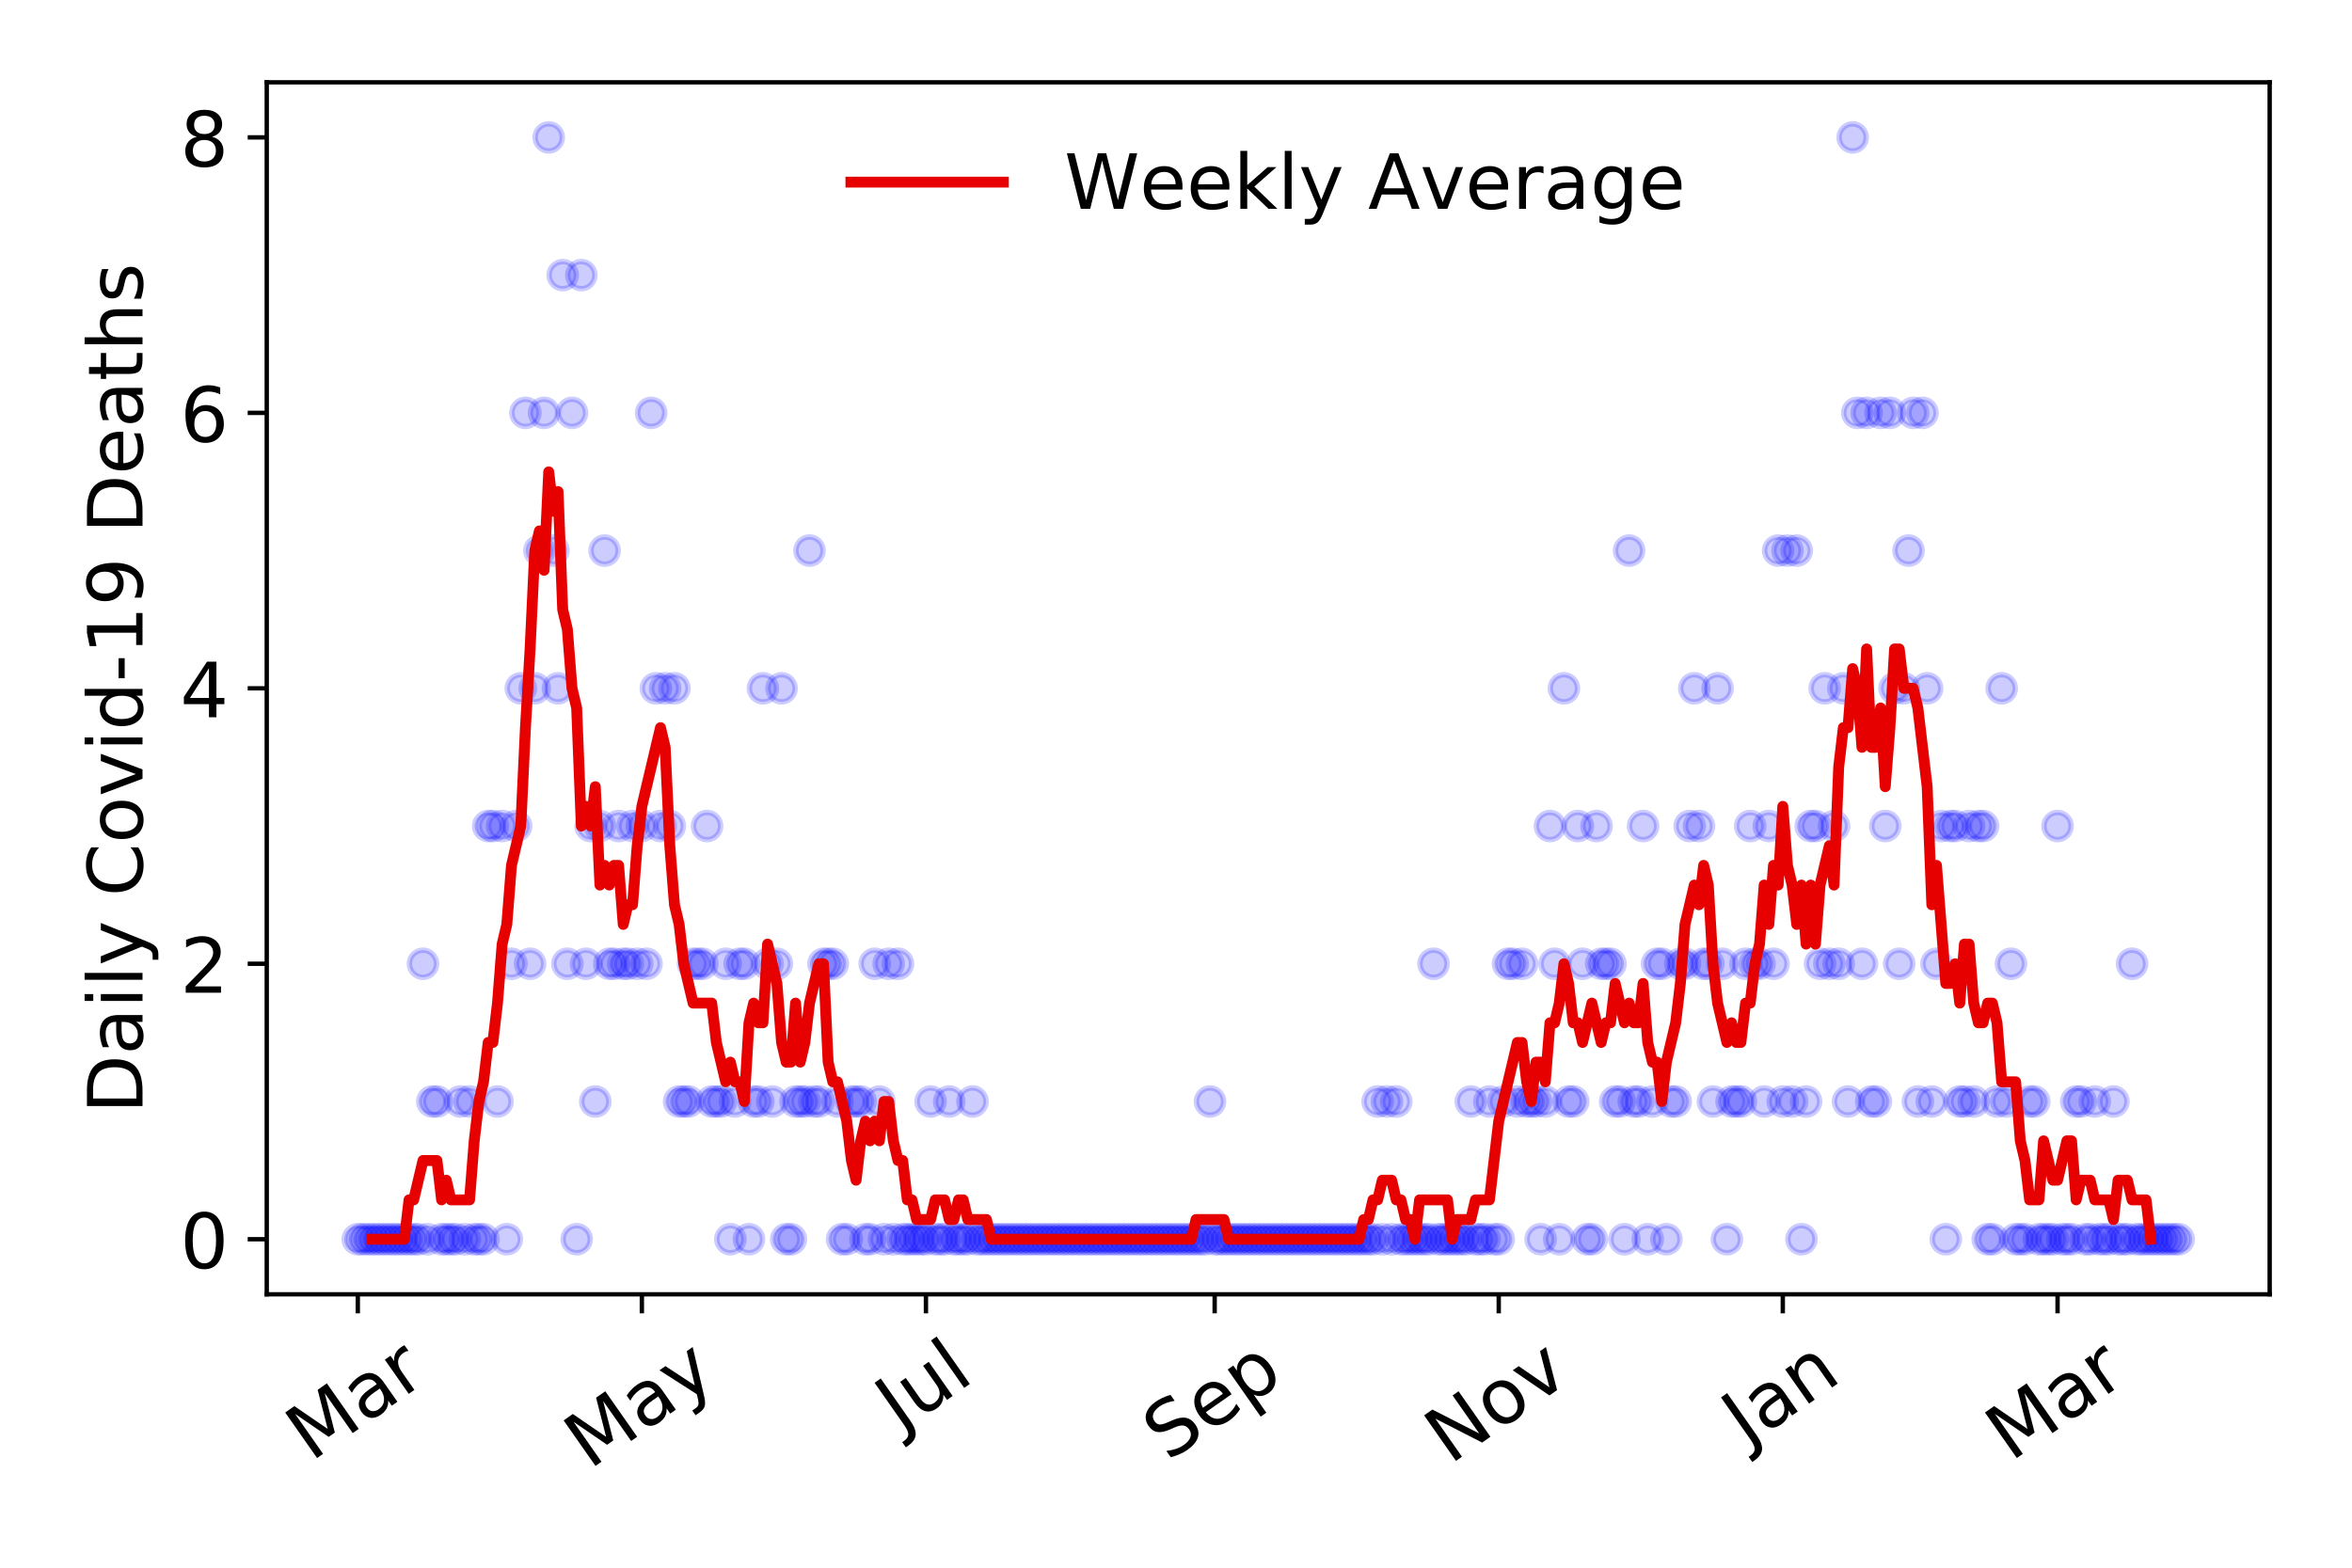 <?xml version="1.0" encoding="utf-8" standalone="no"?>
<!DOCTYPE svg PUBLIC "-//W3C//DTD SVG 1.1//EN"
  "http://www.w3.org/Graphics/SVG/1.1/DTD/svg11.dtd">
<!-- Created with matplotlib (https://matplotlib.org/) -->
<svg height="288pt" version="1.1" viewBox="0 0 432 288" width="432pt" xmlns="http://www.w3.org/2000/svg" xmlns:xlink="http://www.w3.org/1999/xlink">
 <defs>
  <style type="text/css">
*{stroke-linecap:butt;stroke-linejoin:round;}
  </style>
 </defs>
 <g id="figure_1">
  <g id="patch_1">
   <path d="M 0 288 
L 432 288 
L 432 0 
L 0 0 
z
" style="fill:#ffffff;"/>
  </g>
  <g id="axes_1">
   <g id="patch_2">
    <path d="M 48.995 237.778 
L 416.88 237.778 
L 416.88 15.12 
L 48.995 15.12 
z
" style="fill:#ffffff;"/>
   </g>
   <g id="matplotlib.axis_1">
    <g id="xtick_1">
     <g id="line2d_1">
      <defs>
       <path d="M 0 0 
L 0 3.5 
" id="md8707de2e1" style="stroke:#000000;stroke-width:0.8;"/>
      </defs>
      <g>
       <use style="stroke:#000000;stroke-width:0.8;" x="65.717" xlink:href="#md8707de2e1" y="237.778"/>
      </g>
     </g>
     <g id="text_1">
      <!-- Mar -->
      <defs>
       <path d="M 9.812 72.906 
L 24.516 72.906 
L 43.109 23.297 
L 61.812 72.906 
L 76.516 72.906 
L 76.516 0 
L 66.891 0 
L 66.891 64.016 
L 48.094 14.016 
L 38.188 14.016 
L 19.391 64.016 
L 19.391 0 
L 9.812 0 
z
" id="DejaVuSans-77"/>
       <path d="M 34.281 27.484 
Q 23.391 27.484 19.188 25 
Q 14.984 22.516 14.984 16.5 
Q 14.984 11.719 18.141 8.906 
Q 21.297 6.109 26.703 6.109 
Q 34.188 6.109 38.703 11.406 
Q 43.219 16.703 43.219 25.484 
L 43.219 27.484 
z
M 52.203 31.203 
L 52.203 0 
L 43.219 0 
L 43.219 8.297 
Q 40.141 3.328 35.547 0.953 
Q 30.953 -1.422 24.312 -1.422 
Q 15.922 -1.422 10.953 3.297 
Q 6 8.016 6 15.922 
Q 6 25.141 12.172 29.828 
Q 18.359 34.516 30.609 34.516 
L 43.219 34.516 
L 43.219 35.406 
Q 43.219 41.609 39.141 45 
Q 35.062 48.391 27.688 48.391 
Q 23 48.391 18.547 47.266 
Q 14.109 46.141 10.016 43.891 
L 10.016 52.203 
Q 14.938 54.109 19.578 55.047 
Q 24.219 56 28.609 56 
Q 40.484 56 46.344 49.844 
Q 52.203 43.703 52.203 31.203 
z
" id="DejaVuSans-97"/>
       <path d="M 41.109 46.297 
Q 39.594 47.172 37.812 47.578 
Q 36.031 48 33.891 48 
Q 26.266 48 22.188 43.047 
Q 18.109 38.094 18.109 28.812 
L 18.109 0 
L 9.078 0 
L 9.078 54.688 
L 18.109 54.688 
L 18.109 46.188 
Q 20.953 51.172 25.484 53.578 
Q 30.031 56 36.531 56 
Q 37.453 56 38.578 55.875 
Q 39.703 55.766 41.062 55.516 
z
" id="DejaVuSans-114"/>
      </defs>
      <g transform="translate(57.114 268.643)rotate(-35)scale(0.14 -0.14)">
       <use xlink:href="#DejaVuSans-77"/>
       <use x="86.279" xlink:href="#DejaVuSans-97"/>
       <use x="147.559" xlink:href="#DejaVuSans-114"/>
      </g>
     </g>
    </g>
    <g id="xtick_2">
     <g id="line2d_2">
      <g>
       <use style="stroke:#000000;stroke-width:0.8;" x="117.893" xlink:href="#md8707de2e1" y="237.778"/>
      </g>
     </g>
     <g id="text_2">
      <!-- May -->
      <defs>
       <path d="M 32.172 -5.078 
Q 28.375 -14.844 24.75 -17.812 
Q 21.141 -20.797 15.094 -20.797 
L 7.906 -20.797 
L 7.906 -13.281 
L 13.188 -13.281 
Q 16.891 -13.281 18.938 -11.516 
Q 21 -9.766 23.484 -3.219 
L 25.094 0.875 
L 2.984 54.688 
L 12.5 54.688 
L 29.594 11.922 
L 46.688 54.688 
L 56.203 54.688 
z
" id="DejaVuSans-121"/>
      </defs>
      <g transform="translate(108.254 270.094)rotate(-35)scale(0.14 -0.14)">
       <use xlink:href="#DejaVuSans-77"/>
       <use x="86.279" xlink:href="#DejaVuSans-97"/>
       <use x="147.559" xlink:href="#DejaVuSans-121"/>
      </g>
     </g>
    </g>
    <g id="xtick_3">
     <g id="line2d_3">
      <g>
       <use style="stroke:#000000;stroke-width:0.8;" x="170.069" xlink:href="#md8707de2e1" y="237.778"/>
      </g>
     </g>
     <g id="text_3">
      <!-- Jul -->
      <defs>
       <path d="M 9.812 72.906 
L 19.672 72.906 
L 19.672 5.078 
Q 19.672 -8.109 14.672 -14.062 
Q 9.672 -20.016 -1.422 -20.016 
L -5.172 -20.016 
L -5.172 -11.719 
L -2.094 -11.719 
Q 4.438 -11.719 7.125 -8.047 
Q 9.812 -4.391 9.812 5.078 
z
" id="DejaVuSans-74"/>
       <path d="M 8.5 21.578 
L 8.5 54.688 
L 17.484 54.688 
L 17.484 21.922 
Q 17.484 14.156 20.5 10.266 
Q 23.531 6.391 29.594 6.391 
Q 36.859 6.391 41.078 11.031 
Q 45.312 15.672 45.312 23.688 
L 45.312 54.688 
L 54.297 54.688 
L 54.297 0 
L 45.312 0 
L 45.312 8.406 
Q 42.047 3.422 37.719 1 
Q 33.406 -1.422 27.688 -1.422 
Q 18.266 -1.422 13.375 4.438 
Q 8.5 10.297 8.5 21.578 
z
M 31.109 56 
z
" id="DejaVuSans-117"/>
       <path d="M 9.422 75.984 
L 18.406 75.984 
L 18.406 0 
L 9.422 0 
z
" id="DejaVuSans-108"/>
      </defs>
      <g transform="translate(165.367 263.181)rotate(-35)scale(0.14 -0.14)">
       <use xlink:href="#DejaVuSans-74"/>
       <use x="29.492" xlink:href="#DejaVuSans-117"/>
       <use x="92.871" xlink:href="#DejaVuSans-108"/>
      </g>
     </g>
    </g>
    <g id="xtick_4">
     <g id="line2d_4">
      <g>
       <use style="stroke:#000000;stroke-width:0.8;" x="223.101" xlink:href="#md8707de2e1" y="237.778"/>
      </g>
     </g>
     <g id="text_4">
      <!-- Sep -->
      <defs>
       <path d="M 53.516 70.516 
L 53.516 60.891 
Q 47.906 63.578 42.922 64.891 
Q 37.938 66.219 33.297 66.219 
Q 25.25 66.219 20.875 63.094 
Q 16.5 59.969 16.5 54.203 
Q 16.5 49.359 19.406 46.891 
Q 22.312 44.438 30.422 42.922 
L 36.375 41.703 
Q 47.406 39.594 52.656 34.297 
Q 57.906 29 57.906 20.125 
Q 57.906 9.516 50.797 4.047 
Q 43.703 -1.422 29.984 -1.422 
Q 24.812 -1.422 18.969 -0.25 
Q 13.141 0.922 6.891 3.219 
L 6.891 13.375 
Q 12.891 10.016 18.656 8.297 
Q 24.422 6.594 29.984 6.594 
Q 38.422 6.594 43.016 9.906 
Q 47.609 13.234 47.609 19.391 
Q 47.609 24.75 44.312 27.781 
Q 41.016 30.812 33.5 32.328 
L 27.484 33.5 
Q 16.453 35.688 11.516 40.375 
Q 6.594 45.062 6.594 53.422 
Q 6.594 63.094 13.406 68.656 
Q 20.219 74.219 32.172 74.219 
Q 37.312 74.219 42.625 73.281 
Q 47.953 72.359 53.516 70.516 
z
" id="DejaVuSans-83"/>
       <path d="M 56.203 29.594 
L 56.203 25.203 
L 14.891 25.203 
Q 15.484 15.922 20.484 11.062 
Q 25.484 6.203 34.422 6.203 
Q 39.594 6.203 44.453 7.469 
Q 49.312 8.734 54.109 11.281 
L 54.109 2.781 
Q 49.266 0.734 44.188 -0.344 
Q 39.109 -1.422 33.891 -1.422 
Q 20.797 -1.422 13.156 6.188 
Q 5.516 13.812 5.516 26.812 
Q 5.516 40.234 12.766 48.109 
Q 20.016 56 32.328 56 
Q 43.359 56 49.781 48.891 
Q 56.203 41.797 56.203 29.594 
z
M 47.219 32.234 
Q 47.125 39.594 43.094 43.984 
Q 39.062 48.391 32.422 48.391 
Q 24.906 48.391 20.391 44.141 
Q 15.875 39.891 15.188 32.172 
z
" id="DejaVuSans-101"/>
       <path d="M 18.109 8.203 
L 18.109 -20.797 
L 9.078 -20.797 
L 9.078 54.688 
L 18.109 54.688 
L 18.109 46.391 
Q 20.953 51.266 25.266 53.625 
Q 29.594 56 35.594 56 
Q 45.562 56 51.781 48.094 
Q 58.016 40.188 58.016 27.297 
Q 58.016 14.406 51.781 6.484 
Q 45.562 -1.422 35.594 -1.422 
Q 29.594 -1.422 25.266 0.953 
Q 20.953 3.328 18.109 8.203 
z
M 48.688 27.297 
Q 48.688 37.203 44.609 42.844 
Q 40.531 48.484 33.406 48.484 
Q 26.266 48.484 22.188 42.844 
Q 18.109 37.203 18.109 27.297 
Q 18.109 17.391 22.188 11.75 
Q 26.266 6.109 33.406 6.109 
Q 40.531 6.109 44.609 11.75 
Q 48.688 17.391 48.688 27.297 
z
" id="DejaVuSans-112"/>
      </defs>
      <g transform="translate(214.508 268.629)rotate(-35)scale(0.14 -0.14)">
       <use xlink:href="#DejaVuSans-83"/>
       <use x="63.477" xlink:href="#DejaVuSans-101"/>
       <use x="125" xlink:href="#DejaVuSans-112"/>
      </g>
     </g>
    </g>
    <g id="xtick_5">
     <g id="line2d_5">
      <g>
       <use style="stroke:#000000;stroke-width:0.8;" x="275.277" xlink:href="#md8707de2e1" y="237.778"/>
      </g>
     </g>
     <g id="text_5">
      <!-- Nov -->
      <defs>
       <path d="M 9.812 72.906 
L 23.094 72.906 
L 55.422 11.922 
L 55.422 72.906 
L 64.984 72.906 
L 64.984 0 
L 51.703 0 
L 19.391 60.984 
L 19.391 0 
L 9.812 0 
z
" id="DejaVuSans-78"/>
       <path d="M 30.609 48.391 
Q 23.391 48.391 19.188 42.75 
Q 14.984 37.109 14.984 27.297 
Q 14.984 17.484 19.156 11.844 
Q 23.344 6.203 30.609 6.203 
Q 37.797 6.203 41.984 11.859 
Q 46.188 17.531 46.188 27.297 
Q 46.188 37.016 41.984 42.703 
Q 37.797 48.391 30.609 48.391 
z
M 30.609 56 
Q 42.328 56 49.016 48.375 
Q 55.719 40.766 55.719 27.297 
Q 55.719 13.875 49.016 6.219 
Q 42.328 -1.422 30.609 -1.422 
Q 18.844 -1.422 12.172 6.219 
Q 5.516 13.875 5.516 27.297 
Q 5.516 40.766 12.172 48.375 
Q 18.844 56 30.609 56 
z
" id="DejaVuSans-111"/>
       <path d="M 2.984 54.688 
L 12.5 54.688 
L 29.594 8.797 
L 46.688 54.688 
L 56.203 54.688 
L 35.688 0 
L 23.484 0 
z
" id="DejaVuSans-118"/>
      </defs>
      <g transform="translate(266.301 269.166)rotate(-35)scale(0.14 -0.14)">
       <use xlink:href="#DejaVuSans-78"/>
       <use x="74.805" xlink:href="#DejaVuSans-111"/>
       <use x="135.986" xlink:href="#DejaVuSans-118"/>
      </g>
     </g>
    </g>
    <g id="xtick_6">
     <g id="line2d_6">
      <g>
       <use style="stroke:#000000;stroke-width:0.8;" x="327.453" xlink:href="#md8707de2e1" y="237.778"/>
      </g>
     </g>
     <g id="text_6">
      <!-- Jan -->
      <defs>
       <path d="M 54.891 33.016 
L 54.891 0 
L 45.906 0 
L 45.906 32.719 
Q 45.906 40.484 42.875 44.328 
Q 39.844 48.188 33.797 48.188 
Q 26.516 48.188 22.312 43.547 
Q 18.109 38.922 18.109 30.906 
L 18.109 0 
L 9.078 0 
L 9.078 54.688 
L 18.109 54.688 
L 18.109 46.188 
Q 21.344 51.125 25.703 53.562 
Q 30.078 56 35.797 56 
Q 45.219 56 50.047 50.172 
Q 54.891 44.344 54.891 33.016 
z
" id="DejaVuSans-110"/>
      </defs>
      <g transform="translate(320.83 265.871)rotate(-35)scale(0.14 -0.14)">
       <use xlink:href="#DejaVuSans-74"/>
       <use x="29.492" xlink:href="#DejaVuSans-97"/>
       <use x="90.771" xlink:href="#DejaVuSans-110"/>
      </g>
     </g>
    </g>
    <g id="xtick_7">
     <g id="line2d_7">
      <g>
       <use style="stroke:#000000;stroke-width:0.8;" x="377.919" xlink:href="#md8707de2e1" y="237.778"/>
      </g>
     </g>
     <g id="text_7">
      <!-- Mar -->
      <g transform="translate(369.316 268.643)rotate(-35)scale(0.14 -0.14)">
       <use xlink:href="#DejaVuSans-77"/>
       <use x="86.279" xlink:href="#DejaVuSans-97"/>
       <use x="147.559" xlink:href="#DejaVuSans-114"/>
      </g>
     </g>
    </g>
   </g>
   <g id="matplotlib.axis_2">
    <g id="ytick_1">
     <g id="line2d_8">
      <defs>
       <path d="M 0 0 
L -3.5 0 
" id="m86da04692b" style="stroke:#000000;stroke-width:0.8;"/>
      </defs>
      <g>
       <use style="stroke:#000000;stroke-width:0.8;" x="48.995" xlink:href="#m86da04692b" y="227.657"/>
      </g>
     </g>
     <g id="text_8">
      <!-- 0 -->
      <defs>
       <path d="M 31.781 66.406 
Q 24.172 66.406 20.328 58.906 
Q 16.5 51.422 16.5 36.375 
Q 16.5 21.391 20.328 13.891 
Q 24.172 6.391 31.781 6.391 
Q 39.453 6.391 43.281 13.891 
Q 47.125 21.391 47.125 36.375 
Q 47.125 51.422 43.281 58.906 
Q 39.453 66.406 31.781 66.406 
z
M 31.781 74.219 
Q 44.047 74.219 50.516 64.516 
Q 56.984 54.828 56.984 36.375 
Q 56.984 17.969 50.516 8.266 
Q 44.047 -1.422 31.781 -1.422 
Q 19.531 -1.422 13.062 8.266 
Q 6.594 17.969 6.594 36.375 
Q 6.594 54.828 13.062 64.516 
Q 19.531 74.219 31.781 74.219 
z
" id="DejaVuSans-48"/>
      </defs>
      <g transform="translate(33.087 232.976)scale(0.14 -0.14)">
       <use xlink:href="#DejaVuSans-48"/>
      </g>
     </g>
    </g>
    <g id="ytick_2">
     <g id="line2d_9">
      <g>
       <use style="stroke:#000000;stroke-width:0.8;" x="48.995" xlink:href="#m86da04692b" y="177.053"/>
      </g>
     </g>
     <g id="text_9">
      <!-- 2 -->
      <defs>
       <path d="M 19.188 8.297 
L 53.609 8.297 
L 53.609 0 
L 7.328 0 
L 7.328 8.297 
Q 12.938 14.109 22.625 23.891 
Q 32.328 33.688 34.812 36.531 
Q 39.547 41.844 41.422 45.531 
Q 43.312 49.219 43.312 52.781 
Q 43.312 58.594 39.234 62.25 
Q 35.156 65.922 28.609 65.922 
Q 23.969 65.922 18.812 64.312 
Q 13.672 62.703 7.812 59.422 
L 7.812 69.391 
Q 13.766 71.781 18.938 73 
Q 24.125 74.219 28.422 74.219 
Q 39.75 74.219 46.484 68.547 
Q 53.219 62.891 53.219 53.422 
Q 53.219 48.922 51.531 44.891 
Q 49.859 40.875 45.406 35.406 
Q 44.188 33.984 37.641 27.219 
Q 31.109 20.453 19.188 8.297 
z
" id="DejaVuSans-50"/>
      </defs>
      <g transform="translate(33.087 182.372)scale(0.14 -0.14)">
       <use xlink:href="#DejaVuSans-50"/>
      </g>
     </g>
    </g>
    <g id="ytick_3">
     <g id="line2d_10">
      <g>
       <use style="stroke:#000000;stroke-width:0.8;" x="48.995" xlink:href="#m86da04692b" y="126.449"/>
      </g>
     </g>
     <g id="text_10">
      <!-- 4 -->
      <defs>
       <path d="M 37.797 64.312 
L 12.891 25.391 
L 37.797 25.391 
z
M 35.203 72.906 
L 47.609 72.906 
L 47.609 25.391 
L 58.016 25.391 
L 58.016 17.188 
L 47.609 17.188 
L 47.609 0 
L 37.797 0 
L 37.797 17.188 
L 4.891 17.188 
L 4.891 26.703 
z
" id="DejaVuSans-52"/>
      </defs>
      <g transform="translate(33.087 131.768)scale(0.14 -0.14)">
       <use xlink:href="#DejaVuSans-52"/>
      </g>
     </g>
    </g>
    <g id="ytick_4">
     <g id="line2d_11">
      <g>
       <use style="stroke:#000000;stroke-width:0.8;" x="48.995" xlink:href="#m86da04692b" y="75.845"/>
      </g>
     </g>
     <g id="text_11">
      <!-- 6 -->
      <defs>
       <path d="M 33.016 40.375 
Q 26.375 40.375 22.484 35.828 
Q 18.609 31.297 18.609 23.391 
Q 18.609 15.531 22.484 10.953 
Q 26.375 6.391 33.016 6.391 
Q 39.656 6.391 43.531 10.953 
Q 47.406 15.531 47.406 23.391 
Q 47.406 31.297 43.531 35.828 
Q 39.656 40.375 33.016 40.375 
z
M 52.594 71.297 
L 52.594 62.312 
Q 48.875 64.062 45.094 64.984 
Q 41.312 65.922 37.594 65.922 
Q 27.828 65.922 22.672 59.328 
Q 17.531 52.734 16.797 39.406 
Q 19.672 43.656 24.016 45.922 
Q 28.375 48.188 33.594 48.188 
Q 44.578 48.188 50.953 41.516 
Q 57.328 34.859 57.328 23.391 
Q 57.328 12.156 50.688 5.359 
Q 44.047 -1.422 33.016 -1.422 
Q 20.359 -1.422 13.672 8.266 
Q 6.984 17.969 6.984 36.375 
Q 6.984 53.656 15.188 63.938 
Q 23.391 74.219 37.203 74.219 
Q 40.922 74.219 44.703 73.484 
Q 48.484 72.75 52.594 71.297 
z
" id="DejaVuSans-54"/>
      </defs>
      <g transform="translate(33.087 81.164)scale(0.14 -0.14)">
       <use xlink:href="#DejaVuSans-54"/>
      </g>
     </g>
    </g>
    <g id="ytick_5">
     <g id="line2d_12">
      <g>
       <use style="stroke:#000000;stroke-width:0.8;" x="48.995" xlink:href="#m86da04692b" y="25.241"/>
      </g>
     </g>
     <g id="text_12">
      <!-- 8 -->
      <defs>
       <path d="M 31.781 34.625 
Q 24.75 34.625 20.719 30.859 
Q 16.703 27.094 16.703 20.516 
Q 16.703 13.922 20.719 10.156 
Q 24.75 6.391 31.781 6.391 
Q 38.812 6.391 42.859 10.172 
Q 46.922 13.969 46.922 20.516 
Q 46.922 27.094 42.891 30.859 
Q 38.875 34.625 31.781 34.625 
z
M 21.922 38.812 
Q 15.578 40.375 12.031 44.719 
Q 8.5 49.078 8.5 55.328 
Q 8.5 64.062 14.719 69.141 
Q 20.953 74.219 31.781 74.219 
Q 42.672 74.219 48.875 69.141 
Q 55.078 64.062 55.078 55.328 
Q 55.078 49.078 51.531 44.719 
Q 48 40.375 41.703 38.812 
Q 48.828 37.156 52.797 32.312 
Q 56.781 27.484 56.781 20.516 
Q 56.781 9.906 50.312 4.234 
Q 43.844 -1.422 31.781 -1.422 
Q 19.734 -1.422 13.25 4.234 
Q 6.781 9.906 6.781 20.516 
Q 6.781 27.484 10.781 32.312 
Q 14.797 37.156 21.922 38.812 
z
M 18.312 54.391 
Q 18.312 48.734 21.844 45.562 
Q 25.391 42.391 31.781 42.391 
Q 38.141 42.391 41.719 45.562 
Q 45.312 48.734 45.312 54.391 
Q 45.312 60.062 41.719 63.234 
Q 38.141 66.406 31.781 66.406 
Q 25.391 66.406 21.844 63.234 
Q 18.312 60.062 18.312 54.391 
z
" id="DejaVuSans-56"/>
      </defs>
      <g transform="translate(33.087 30.56)scale(0.14 -0.14)">
       <use xlink:href="#DejaVuSans-56"/>
      </g>
     </g>
    </g>
    <g id="text_13">
     <!-- Daily Covid-19 Deaths -->
     <defs>
      <path d="M 19.672 64.797 
L 19.672 8.109 
L 31.594 8.109 
Q 46.688 8.109 53.688 14.938 
Q 60.688 21.781 60.688 36.531 
Q 60.688 51.172 53.688 57.984 
Q 46.688 64.797 31.594 64.797 
z
M 9.812 72.906 
L 30.078 72.906 
Q 51.266 72.906 61.172 64.094 
Q 71.094 55.281 71.094 36.531 
Q 71.094 17.672 61.125 8.828 
Q 51.172 0 30.078 0 
L 9.812 0 
z
" id="DejaVuSans-68"/>
      <path d="M 9.422 54.688 
L 18.406 54.688 
L 18.406 0 
L 9.422 0 
z
M 9.422 75.984 
L 18.406 75.984 
L 18.406 64.594 
L 9.422 64.594 
z
" id="DejaVuSans-105"/>
      <path id="DejaVuSans-32"/>
      <path d="M 64.406 67.281 
L 64.406 56.891 
Q 59.422 61.531 53.781 63.812 
Q 48.141 66.109 41.797 66.109 
Q 29.297 66.109 22.656 58.469 
Q 16.016 50.828 16.016 36.375 
Q 16.016 21.969 22.656 14.328 
Q 29.297 6.688 41.797 6.688 
Q 48.141 6.688 53.781 8.984 
Q 59.422 11.281 64.406 15.922 
L 64.406 5.609 
Q 59.234 2.094 53.438 0.328 
Q 47.656 -1.422 41.219 -1.422 
Q 24.656 -1.422 15.125 8.703 
Q 5.609 18.844 5.609 36.375 
Q 5.609 53.953 15.125 64.078 
Q 24.656 74.219 41.219 74.219 
Q 47.75 74.219 53.531 72.484 
Q 59.328 70.75 64.406 67.281 
z
" id="DejaVuSans-67"/>
      <path d="M 45.406 46.391 
L 45.406 75.984 
L 54.391 75.984 
L 54.391 0 
L 45.406 0 
L 45.406 8.203 
Q 42.578 3.328 38.25 0.953 
Q 33.938 -1.422 27.875 -1.422 
Q 17.969 -1.422 11.734 6.484 
Q 5.516 14.406 5.516 27.297 
Q 5.516 40.188 11.734 48.094 
Q 17.969 56 27.875 56 
Q 33.938 56 38.25 53.625 
Q 42.578 51.266 45.406 46.391 
z
M 14.797 27.297 
Q 14.797 17.391 18.875 11.75 
Q 22.953 6.109 30.078 6.109 
Q 37.203 6.109 41.297 11.75 
Q 45.406 17.391 45.406 27.297 
Q 45.406 37.203 41.297 42.844 
Q 37.203 48.484 30.078 48.484 
Q 22.953 48.484 18.875 42.844 
Q 14.797 37.203 14.797 27.297 
z
" id="DejaVuSans-100"/>
      <path d="M 4.891 31.391 
L 31.203 31.391 
L 31.203 23.391 
L 4.891 23.391 
z
" id="DejaVuSans-45"/>
      <path d="M 12.406 8.297 
L 28.516 8.297 
L 28.516 63.922 
L 10.984 60.406 
L 10.984 69.391 
L 28.422 72.906 
L 38.281 72.906 
L 38.281 8.297 
L 54.391 8.297 
L 54.391 0 
L 12.406 0 
z
" id="DejaVuSans-49"/>
      <path d="M 10.984 1.516 
L 10.984 10.5 
Q 14.703 8.734 18.5 7.812 
Q 22.312 6.891 25.984 6.891 
Q 35.75 6.891 40.891 13.453 
Q 46.047 20.016 46.781 33.406 
Q 43.953 29.203 39.594 26.953 
Q 35.25 24.703 29.984 24.703 
Q 19.047 24.703 12.672 31.312 
Q 6.297 37.938 6.297 49.422 
Q 6.297 60.641 12.938 67.422 
Q 19.578 74.219 30.609 74.219 
Q 43.266 74.219 49.922 64.516 
Q 56.594 54.828 56.594 36.375 
Q 56.594 19.141 48.406 8.859 
Q 40.234 -1.422 26.422 -1.422 
Q 22.703 -1.422 18.891 -0.688 
Q 15.094 0.047 10.984 1.516 
z
M 30.609 32.422 
Q 37.25 32.422 41.125 36.953 
Q 45.016 41.5 45.016 49.422 
Q 45.016 57.281 41.125 61.844 
Q 37.25 66.406 30.609 66.406 
Q 23.969 66.406 20.094 61.844 
Q 16.219 57.281 16.219 49.422 
Q 16.219 41.5 20.094 36.953 
Q 23.969 32.422 30.609 32.422 
z
" id="DejaVuSans-57"/>
      <path d="M 18.312 70.219 
L 18.312 54.688 
L 36.812 54.688 
L 36.812 47.703 
L 18.312 47.703 
L 18.312 18.016 
Q 18.312 11.328 20.141 9.422 
Q 21.969 7.516 27.594 7.516 
L 36.812 7.516 
L 36.812 0 
L 27.594 0 
Q 17.188 0 13.234 3.875 
Q 9.281 7.766 9.281 18.016 
L 9.281 47.703 
L 2.688 47.703 
L 2.688 54.688 
L 9.281 54.688 
L 9.281 70.219 
z
" id="DejaVuSans-116"/>
      <path d="M 54.891 33.016 
L 54.891 0 
L 45.906 0 
L 45.906 32.719 
Q 45.906 40.484 42.875 44.328 
Q 39.844 48.188 33.797 48.188 
Q 26.516 48.188 22.312 43.547 
Q 18.109 38.922 18.109 30.906 
L 18.109 0 
L 9.078 0 
L 9.078 75.984 
L 18.109 75.984 
L 18.109 46.188 
Q 21.344 51.125 25.703 53.562 
Q 30.078 56 35.797 56 
Q 45.219 56 50.047 50.172 
Q 54.891 44.344 54.891 33.016 
z
" id="DejaVuSans-104"/>
      <path d="M 44.281 53.078 
L 44.281 44.578 
Q 40.484 46.531 36.375 47.5 
Q 32.281 48.484 27.875 48.484 
Q 21.188 48.484 17.844 46.438 
Q 14.5 44.391 14.5 40.281 
Q 14.5 37.156 16.891 35.375 
Q 19.281 33.594 26.516 31.984 
L 29.594 31.297 
Q 39.156 29.25 43.188 25.516 
Q 47.219 21.781 47.219 15.094 
Q 47.219 7.469 41.188 3.016 
Q 35.156 -1.422 24.609 -1.422 
Q 20.219 -1.422 15.453 -0.562 
Q 10.688 0.297 5.422 2 
L 5.422 11.281 
Q 10.406 8.688 15.234 7.391 
Q 20.062 6.109 24.812 6.109 
Q 31.156 6.109 34.562 8.281 
Q 37.984 10.453 37.984 14.406 
Q 37.984 18.062 35.516 20.016 
Q 33.062 21.969 24.703 23.781 
L 21.578 24.516 
Q 13.234 26.266 9.516 29.906 
Q 5.812 33.547 5.812 39.891 
Q 5.812 47.609 11.281 51.797 
Q 16.75 56 26.812 56 
Q 31.781 56 36.172 55.266 
Q 40.578 54.547 44.281 53.078 
z
" id="DejaVuSans-115"/>
     </defs>
     <g transform="translate(26.176 204.56)rotate(-90)scale(0.14 -0.14)">
      <use xlink:href="#DejaVuSans-68"/>
      <use x="77.002" xlink:href="#DejaVuSans-97"/>
      <use x="138.281" xlink:href="#DejaVuSans-105"/>
      <use x="166.064" xlink:href="#DejaVuSans-108"/>
      <use x="193.848" xlink:href="#DejaVuSans-121"/>
      <use x="253.027" xlink:href="#DejaVuSans-32"/>
      <use x="284.814" xlink:href="#DejaVuSans-67"/>
      <use x="354.639" xlink:href="#DejaVuSans-111"/>
      <use x="415.82" xlink:href="#DejaVuSans-118"/>
      <use x="475" xlink:href="#DejaVuSans-105"/>
      <use x="502.783" xlink:href="#DejaVuSans-100"/>
      <use x="566.26" xlink:href="#DejaVuSans-45"/>
      <use x="602.344" xlink:href="#DejaVuSans-49"/>
      <use x="665.967" xlink:href="#DejaVuSans-57"/>
      <use x="729.59" xlink:href="#DejaVuSans-32"/>
      <use x="761.377" xlink:href="#DejaVuSans-68"/>
      <use x="838.379" xlink:href="#DejaVuSans-101"/>
      <use x="899.902" xlink:href="#DejaVuSans-97"/>
      <use x="961.182" xlink:href="#DejaVuSans-116"/>
      <use x="1000.391" xlink:href="#DejaVuSans-104"/>
      <use x="1063.77" xlink:href="#DejaVuSans-115"/>
     </g>
    </g>
   </g>
   <g id="line2d_13">
    <defs>
     <path d="M 0 2.5 
C 0.663 2.5 1.299 2.237 1.768 1.768 
C 2.237 1.299 2.5 0.663 2.5 0 
C 2.5 -0.663 2.237 -1.299 1.768 -1.768 
C 1.299 -2.237 0.663 -2.5 0 -2.5 
C -0.663 -2.5 -1.299 -2.237 -1.768 -1.768 
C -2.237 -1.299 -2.5 -0.663 -2.5 0 
C -2.5 0.663 -2.237 1.299 -1.768 1.768 
C -1.299 2.237 -0.663 2.5 0 2.5 
z
" id="mba654ced19" style="stroke:#0000ff;stroke-opacity:0.2;"/>
    </defs>
    <g clip-path="url(#p077ca9241e)">
     <use style="fill:#0000ff;fill-opacity:0.2;stroke:#0000ff;stroke-opacity:0.2;" x="65.717" xlink:href="#mba654ced19" y="227.657"/>
     <use style="fill:#0000ff;fill-opacity:0.2;stroke:#0000ff;stroke-opacity:0.2;" x="66.572" xlink:href="#mba654ced19" y="227.657"/>
     <use style="fill:#0000ff;fill-opacity:0.2;stroke:#0000ff;stroke-opacity:0.2;" x="67.428" xlink:href="#mba654ced19" y="227.657"/>
     <use style="fill:#0000ff;fill-opacity:0.2;stroke:#0000ff;stroke-opacity:0.2;" x="68.283" xlink:href="#mba654ced19" y="227.657"/>
     <use style="fill:#0000ff;fill-opacity:0.2;stroke:#0000ff;stroke-opacity:0.2;" x="69.138" xlink:href="#mba654ced19" y="227.657"/>
     <use style="fill:#0000ff;fill-opacity:0.2;stroke:#0000ff;stroke-opacity:0.2;" x="69.994" xlink:href="#mba654ced19" y="227.657"/>
     <use style="fill:#0000ff;fill-opacity:0.2;stroke:#0000ff;stroke-opacity:0.2;" x="70.849" xlink:href="#mba654ced19" y="227.657"/>
     <use style="fill:#0000ff;fill-opacity:0.2;stroke:#0000ff;stroke-opacity:0.2;" x="71.704" xlink:href="#mba654ced19" y="227.657"/>
     <use style="fill:#0000ff;fill-opacity:0.2;stroke:#0000ff;stroke-opacity:0.2;" x="72.56" xlink:href="#mba654ced19" y="227.657"/>
     <use style="fill:#0000ff;fill-opacity:0.2;stroke:#0000ff;stroke-opacity:0.2;" x="73.415" xlink:href="#mba654ced19" y="227.657"/>
     <use style="fill:#0000ff;fill-opacity:0.2;stroke:#0000ff;stroke-opacity:0.2;" x="74.271" xlink:href="#mba654ced19" y="227.657"/>
     <use style="fill:#0000ff;fill-opacity:0.2;stroke:#0000ff;stroke-opacity:0.2;" x="75.126" xlink:href="#mba654ced19" y="227.657"/>
     <use style="fill:#0000ff;fill-opacity:0.2;stroke:#0000ff;stroke-opacity:0.2;" x="75.981" xlink:href="#mba654ced19" y="227.657"/>
     <use style="fill:#0000ff;fill-opacity:0.2;stroke:#0000ff;stroke-opacity:0.2;" x="76.837" xlink:href="#mba654ced19" y="227.657"/>
     <use style="fill:#0000ff;fill-opacity:0.2;stroke:#0000ff;stroke-opacity:0.2;" x="77.692" xlink:href="#mba654ced19" y="177.053"/>
     <use style="fill:#0000ff;fill-opacity:0.2;stroke:#0000ff;stroke-opacity:0.2;" x="78.547" xlink:href="#mba654ced19" y="227.657"/>
     <use style="fill:#0000ff;fill-opacity:0.2;stroke:#0000ff;stroke-opacity:0.2;" x="79.403" xlink:href="#mba654ced19" y="202.355"/>
     <use style="fill:#0000ff;fill-opacity:0.2;stroke:#0000ff;stroke-opacity:0.2;" x="80.258" xlink:href="#mba654ced19" y="202.355"/>
     <use style="fill:#0000ff;fill-opacity:0.2;stroke:#0000ff;stroke-opacity:0.2;" x="81.113" xlink:href="#mba654ced19" y="227.657"/>
     <use style="fill:#0000ff;fill-opacity:0.2;stroke:#0000ff;stroke-opacity:0.2;" x="81.969" xlink:href="#mba654ced19" y="227.657"/>
     <use style="fill:#0000ff;fill-opacity:0.2;stroke:#0000ff;stroke-opacity:0.2;" x="82.824" xlink:href="#mba654ced19" y="227.657"/>
     <use style="fill:#0000ff;fill-opacity:0.2;stroke:#0000ff;stroke-opacity:0.2;" x="83.679" xlink:href="#mba654ced19" y="227.657"/>
     <use style="fill:#0000ff;fill-opacity:0.2;stroke:#0000ff;stroke-opacity:0.2;" x="84.535" xlink:href="#mba654ced19" y="202.355"/>
     <use style="fill:#0000ff;fill-opacity:0.2;stroke:#0000ff;stroke-opacity:0.2;" x="85.39" xlink:href="#mba654ced19" y="227.657"/>
     <use style="fill:#0000ff;fill-opacity:0.2;stroke:#0000ff;stroke-opacity:0.2;" x="86.245" xlink:href="#mba654ced19" y="202.355"/>
     <use style="fill:#0000ff;fill-opacity:0.2;stroke:#0000ff;stroke-opacity:0.2;" x="87.101" xlink:href="#mba654ced19" y="227.657"/>
     <use style="fill:#0000ff;fill-opacity:0.2;stroke:#0000ff;stroke-opacity:0.2;" x="87.956" xlink:href="#mba654ced19" y="227.657"/>
     <use style="fill:#0000ff;fill-opacity:0.2;stroke:#0000ff;stroke-opacity:0.2;" x="88.811" xlink:href="#mba654ced19" y="227.657"/>
     <use style="fill:#0000ff;fill-opacity:0.2;stroke:#0000ff;stroke-opacity:0.2;" x="89.667" xlink:href="#mba654ced19" y="151.751"/>
     <use style="fill:#0000ff;fill-opacity:0.2;stroke:#0000ff;stroke-opacity:0.2;" x="90.522" xlink:href="#mba654ced19" y="151.751"/>
     <use style="fill:#0000ff;fill-opacity:0.2;stroke:#0000ff;stroke-opacity:0.2;" x="91.377" xlink:href="#mba654ced19" y="202.355"/>
     <use style="fill:#0000ff;fill-opacity:0.2;stroke:#0000ff;stroke-opacity:0.2;" x="92.233" xlink:href="#mba654ced19" y="151.751"/>
     <use style="fill:#0000ff;fill-opacity:0.2;stroke:#0000ff;stroke-opacity:0.2;" x="93.088" xlink:href="#mba654ced19" y="227.657"/>
     <use style="fill:#0000ff;fill-opacity:0.2;stroke:#0000ff;stroke-opacity:0.2;" x="93.944" xlink:href="#mba654ced19" y="177.053"/>
     <use style="fill:#0000ff;fill-opacity:0.2;stroke:#0000ff;stroke-opacity:0.2;" x="94.799" xlink:href="#mba654ced19" y="151.751"/>
     <use style="fill:#0000ff;fill-opacity:0.2;stroke:#0000ff;stroke-opacity:0.2;" x="95.654" xlink:href="#mba654ced19" y="126.449"/>
     <use style="fill:#0000ff;fill-opacity:0.2;stroke:#0000ff;stroke-opacity:0.2;" x="96.51" xlink:href="#mba654ced19" y="75.845"/>
     <use style="fill:#0000ff;fill-opacity:0.2;stroke:#0000ff;stroke-opacity:0.2;" x="97.365" xlink:href="#mba654ced19" y="177.053"/>
     <use style="fill:#0000ff;fill-opacity:0.2;stroke:#0000ff;stroke-opacity:0.2;" x="98.22" xlink:href="#mba654ced19" y="126.449"/>
     <use style="fill:#0000ff;fill-opacity:0.2;stroke:#0000ff;stroke-opacity:0.2;" x="99.076" xlink:href="#mba654ced19" y="101.147"/>
     <use style="fill:#0000ff;fill-opacity:0.2;stroke:#0000ff;stroke-opacity:0.2;" x="99.931" xlink:href="#mba654ced19" y="75.845"/>
     <use style="fill:#0000ff;fill-opacity:0.2;stroke:#0000ff;stroke-opacity:0.2;" x="100.786" xlink:href="#mba654ced19" y="25.241"/>
     <use style="fill:#0000ff;fill-opacity:0.2;stroke:#0000ff;stroke-opacity:0.2;" x="101.642" xlink:href="#mba654ced19" y="101.147"/>
     <use style="fill:#0000ff;fill-opacity:0.2;stroke:#0000ff;stroke-opacity:0.2;" x="102.497" xlink:href="#mba654ced19" y="126.449"/>
     <use style="fill:#0000ff;fill-opacity:0.2;stroke:#0000ff;stroke-opacity:0.2;" x="103.352" xlink:href="#mba654ced19" y="50.543"/>
     <use style="fill:#0000ff;fill-opacity:0.2;stroke:#0000ff;stroke-opacity:0.2;" x="104.208" xlink:href="#mba654ced19" y="177.053"/>
     <use style="fill:#0000ff;fill-opacity:0.2;stroke:#0000ff;stroke-opacity:0.2;" x="105.063" xlink:href="#mba654ced19" y="75.845"/>
     <use style="fill:#0000ff;fill-opacity:0.2;stroke:#0000ff;stroke-opacity:0.2;" x="105.918" xlink:href="#mba654ced19" y="227.657"/>
     <use style="fill:#0000ff;fill-opacity:0.2;stroke:#0000ff;stroke-opacity:0.2;" x="106.774" xlink:href="#mba654ced19" y="50.543"/>
     <use style="fill:#0000ff;fill-opacity:0.2;stroke:#0000ff;stroke-opacity:0.2;" x="107.629" xlink:href="#mba654ced19" y="177.053"/>
     <use style="fill:#0000ff;fill-opacity:0.2;stroke:#0000ff;stroke-opacity:0.2;" x="108.484" xlink:href="#mba654ced19" y="151.751"/>
     <use style="fill:#0000ff;fill-opacity:0.2;stroke:#0000ff;stroke-opacity:0.2;" x="109.34" xlink:href="#mba654ced19" y="202.355"/>
     <use style="fill:#0000ff;fill-opacity:0.2;stroke:#0000ff;stroke-opacity:0.2;" x="110.195" xlink:href="#mba654ced19" y="151.751"/>
     <use style="fill:#0000ff;fill-opacity:0.2;stroke:#0000ff;stroke-opacity:0.2;" x="111.05" xlink:href="#mba654ced19" y="101.147"/>
     <use style="fill:#0000ff;fill-opacity:0.2;stroke:#0000ff;stroke-opacity:0.2;" x="111.906" xlink:href="#mba654ced19" y="177.053"/>
     <use style="fill:#0000ff;fill-opacity:0.2;stroke:#0000ff;stroke-opacity:0.2;" x="112.761" xlink:href="#mba654ced19" y="177.053"/>
     <use style="fill:#0000ff;fill-opacity:0.2;stroke:#0000ff;stroke-opacity:0.2;" x="113.617" xlink:href="#mba654ced19" y="151.751"/>
     <use style="fill:#0000ff;fill-opacity:0.2;stroke:#0000ff;stroke-opacity:0.2;" x="114.472" xlink:href="#mba654ced19" y="177.053"/>
     <use style="fill:#0000ff;fill-opacity:0.2;stroke:#0000ff;stroke-opacity:0.2;" x="115.327" xlink:href="#mba654ced19" y="177.053"/>
     <use style="fill:#0000ff;fill-opacity:0.2;stroke:#0000ff;stroke-opacity:0.2;" x="116.183" xlink:href="#mba654ced19" y="151.751"/>
     <use style="fill:#0000ff;fill-opacity:0.2;stroke:#0000ff;stroke-opacity:0.2;" x="117.038" xlink:href="#mba654ced19" y="177.053"/>
     <use style="fill:#0000ff;fill-opacity:0.2;stroke:#0000ff;stroke-opacity:0.2;" x="117.893" xlink:href="#mba654ced19" y="151.751"/>
     <use style="fill:#0000ff;fill-opacity:0.2;stroke:#0000ff;stroke-opacity:0.2;" x="118.749" xlink:href="#mba654ced19" y="177.053"/>
     <use style="fill:#0000ff;fill-opacity:0.2;stroke:#0000ff;stroke-opacity:0.2;" x="119.604" xlink:href="#mba654ced19" y="75.845"/>
     <use style="fill:#0000ff;fill-opacity:0.2;stroke:#0000ff;stroke-opacity:0.2;" x="120.459" xlink:href="#mba654ced19" y="126.449"/>
     <use style="fill:#0000ff;fill-opacity:0.2;stroke:#0000ff;stroke-opacity:0.2;" x="121.315" xlink:href="#mba654ced19" y="151.751"/>
     <use style="fill:#0000ff;fill-opacity:0.2;stroke:#0000ff;stroke-opacity:0.2;" x="122.17" xlink:href="#mba654ced19" y="126.449"/>
     <use style="fill:#0000ff;fill-opacity:0.2;stroke:#0000ff;stroke-opacity:0.2;" x="123.025" xlink:href="#mba654ced19" y="151.751"/>
     <use style="fill:#0000ff;fill-opacity:0.2;stroke:#0000ff;stroke-opacity:0.2;" x="123.881" xlink:href="#mba654ced19" y="126.449"/>
     <use style="fill:#0000ff;fill-opacity:0.2;stroke:#0000ff;stroke-opacity:0.2;" x="124.736" xlink:href="#mba654ced19" y="202.355"/>
     <use style="fill:#0000ff;fill-opacity:0.2;stroke:#0000ff;stroke-opacity:0.2;" x="125.591" xlink:href="#mba654ced19" y="202.355"/>
     <use style="fill:#0000ff;fill-opacity:0.2;stroke:#0000ff;stroke-opacity:0.2;" x="126.447" xlink:href="#mba654ced19" y="202.355"/>
     <use style="fill:#0000ff;fill-opacity:0.2;stroke:#0000ff;stroke-opacity:0.2;" x="127.302" xlink:href="#mba654ced19" y="177.053"/>
     <use style="fill:#0000ff;fill-opacity:0.2;stroke:#0000ff;stroke-opacity:0.2;" x="128.157" xlink:href="#mba654ced19" y="177.053"/>
     <use style="fill:#0000ff;fill-opacity:0.2;stroke:#0000ff;stroke-opacity:0.2;" x="129.013" xlink:href="#mba654ced19" y="177.053"/>
     <use style="fill:#0000ff;fill-opacity:0.2;stroke:#0000ff;stroke-opacity:0.2;" x="129.868" xlink:href="#mba654ced19" y="151.751"/>
     <use style="fill:#0000ff;fill-opacity:0.2;stroke:#0000ff;stroke-opacity:0.2;" x="130.723" xlink:href="#mba654ced19" y="202.355"/>
     <use style="fill:#0000ff;fill-opacity:0.2;stroke:#0000ff;stroke-opacity:0.2;" x="131.579" xlink:href="#mba654ced19" y="202.355"/>
     <use style="fill:#0000ff;fill-opacity:0.2;stroke:#0000ff;stroke-opacity:0.2;" x="132.434" xlink:href="#mba654ced19" y="202.355"/>
     <use style="fill:#0000ff;fill-opacity:0.2;stroke:#0000ff;stroke-opacity:0.2;" x="133.29" xlink:href="#mba654ced19" y="177.053"/>
     <use style="fill:#0000ff;fill-opacity:0.2;stroke:#0000ff;stroke-opacity:0.2;" x="134.145" xlink:href="#mba654ced19" y="227.657"/>
     <use style="fill:#0000ff;fill-opacity:0.2;stroke:#0000ff;stroke-opacity:0.2;" x="135" xlink:href="#mba654ced19" y="202.355"/>
     <use style="fill:#0000ff;fill-opacity:0.2;stroke:#0000ff;stroke-opacity:0.2;" x="135.856" xlink:href="#mba654ced19" y="177.053"/>
     <use style="fill:#0000ff;fill-opacity:0.2;stroke:#0000ff;stroke-opacity:0.2;" x="136.711" xlink:href="#mba654ced19" y="177.053"/>
     <use style="fill:#0000ff;fill-opacity:0.2;stroke:#0000ff;stroke-opacity:0.2;" x="137.566" xlink:href="#mba654ced19" y="227.657"/>
     <use style="fill:#0000ff;fill-opacity:0.2;stroke:#0000ff;stroke-opacity:0.2;" x="138.422" xlink:href="#mba654ced19" y="202.355"/>
     <use style="fill:#0000ff;fill-opacity:0.2;stroke:#0000ff;stroke-opacity:0.2;" x="139.277" xlink:href="#mba654ced19" y="202.355"/>
     <use style="fill:#0000ff;fill-opacity:0.2;stroke:#0000ff;stroke-opacity:0.2;" x="140.132" xlink:href="#mba654ced19" y="126.449"/>
     <use style="fill:#0000ff;fill-opacity:0.2;stroke:#0000ff;stroke-opacity:0.2;" x="140.988" xlink:href="#mba654ced19" y="177.053"/>
     <use style="fill:#0000ff;fill-opacity:0.2;stroke:#0000ff;stroke-opacity:0.2;" x="141.843" xlink:href="#mba654ced19" y="202.355"/>
     <use style="fill:#0000ff;fill-opacity:0.2;stroke:#0000ff;stroke-opacity:0.2;" x="142.698" xlink:href="#mba654ced19" y="177.053"/>
     <use style="fill:#0000ff;fill-opacity:0.2;stroke:#0000ff;stroke-opacity:0.2;" x="143.554" xlink:href="#mba654ced19" y="126.449"/>
     <use style="fill:#0000ff;fill-opacity:0.2;stroke:#0000ff;stroke-opacity:0.2;" x="144.409" xlink:href="#mba654ced19" y="227.657"/>
     <use style="fill:#0000ff;fill-opacity:0.2;stroke:#0000ff;stroke-opacity:0.2;" x="145.264" xlink:href="#mba654ced19" y="227.657"/>
     <use style="fill:#0000ff;fill-opacity:0.2;stroke:#0000ff;stroke-opacity:0.2;" x="146.12" xlink:href="#mba654ced19" y="202.355"/>
     <use style="fill:#0000ff;fill-opacity:0.2;stroke:#0000ff;stroke-opacity:0.2;" x="146.975" xlink:href="#mba654ced19" y="202.355"/>
     <use style="fill:#0000ff;fill-opacity:0.2;stroke:#0000ff;stroke-opacity:0.2;" x="147.83" xlink:href="#mba654ced19" y="202.355"/>
     <use style="fill:#0000ff;fill-opacity:0.2;stroke:#0000ff;stroke-opacity:0.2;" x="148.686" xlink:href="#mba654ced19" y="101.147"/>
     <use style="fill:#0000ff;fill-opacity:0.2;stroke:#0000ff;stroke-opacity:0.2;" x="149.541" xlink:href="#mba654ced19" y="202.355"/>
     <use style="fill:#0000ff;fill-opacity:0.2;stroke:#0000ff;stroke-opacity:0.2;" x="150.396" xlink:href="#mba654ced19" y="202.355"/>
     <use style="fill:#0000ff;fill-opacity:0.2;stroke:#0000ff;stroke-opacity:0.2;" x="151.252" xlink:href="#mba654ced19" y="177.053"/>
     <use style="fill:#0000ff;fill-opacity:0.2;stroke:#0000ff;stroke-opacity:0.2;" x="152.107" xlink:href="#mba654ced19" y="177.053"/>
     <use style="fill:#0000ff;fill-opacity:0.2;stroke:#0000ff;stroke-opacity:0.2;" x="152.963" xlink:href="#mba654ced19" y="177.053"/>
     <use style="fill:#0000ff;fill-opacity:0.2;stroke:#0000ff;stroke-opacity:0.2;" x="153.818" xlink:href="#mba654ced19" y="202.355"/>
     <use style="fill:#0000ff;fill-opacity:0.2;stroke:#0000ff;stroke-opacity:0.2;" x="154.673" xlink:href="#mba654ced19" y="227.657"/>
     <use style="fill:#0000ff;fill-opacity:0.2;stroke:#0000ff;stroke-opacity:0.2;" x="155.529" xlink:href="#mba654ced19" y="227.657"/>
     <use style="fill:#0000ff;fill-opacity:0.2;stroke:#0000ff;stroke-opacity:0.2;" x="156.384" xlink:href="#mba654ced19" y="202.355"/>
     <use style="fill:#0000ff;fill-opacity:0.2;stroke:#0000ff;stroke-opacity:0.2;" x="157.239" xlink:href="#mba654ced19" y="202.355"/>
     <use style="fill:#0000ff;fill-opacity:0.2;stroke:#0000ff;stroke-opacity:0.2;" x="158.095" xlink:href="#mba654ced19" y="202.355"/>
     <use style="fill:#0000ff;fill-opacity:0.2;stroke:#0000ff;stroke-opacity:0.2;" x="158.95" xlink:href="#mba654ced19" y="227.657"/>
     <use style="fill:#0000ff;fill-opacity:0.2;stroke:#0000ff;stroke-opacity:0.2;" x="159.805" xlink:href="#mba654ced19" y="227.657"/>
     <use style="fill:#0000ff;fill-opacity:0.2;stroke:#0000ff;stroke-opacity:0.2;" x="160.661" xlink:href="#mba654ced19" y="177.053"/>
     <use style="fill:#0000ff;fill-opacity:0.2;stroke:#0000ff;stroke-opacity:0.2;" x="161.516" xlink:href="#mba654ced19" y="202.355"/>
     <use style="fill:#0000ff;fill-opacity:0.2;stroke:#0000ff;stroke-opacity:0.2;" x="162.371" xlink:href="#mba654ced19" y="227.657"/>
     <use style="fill:#0000ff;fill-opacity:0.2;stroke:#0000ff;stroke-opacity:0.2;" x="163.227" xlink:href="#mba654ced19" y="177.053"/>
     <use style="fill:#0000ff;fill-opacity:0.2;stroke:#0000ff;stroke-opacity:0.2;" x="164.082" xlink:href="#mba654ced19" y="227.657"/>
     <use style="fill:#0000ff;fill-opacity:0.2;stroke:#0000ff;stroke-opacity:0.2;" x="164.937" xlink:href="#mba654ced19" y="177.053"/>
     <use style="fill:#0000ff;fill-opacity:0.2;stroke:#0000ff;stroke-opacity:0.2;" x="165.793" xlink:href="#mba654ced19" y="227.657"/>
     <use style="fill:#0000ff;fill-opacity:0.2;stroke:#0000ff;stroke-opacity:0.2;" x="166.648" xlink:href="#mba654ced19" y="227.657"/>
     <use style="fill:#0000ff;fill-opacity:0.2;stroke:#0000ff;stroke-opacity:0.2;" x="167.503" xlink:href="#mba654ced19" y="227.657"/>
     <use style="fill:#0000ff;fill-opacity:0.2;stroke:#0000ff;stroke-opacity:0.2;" x="168.359" xlink:href="#mba654ced19" y="227.657"/>
     <use style="fill:#0000ff;fill-opacity:0.2;stroke:#0000ff;stroke-opacity:0.2;" x="169.214" xlink:href="#mba654ced19" y="227.657"/>
     <use style="fill:#0000ff;fill-opacity:0.2;stroke:#0000ff;stroke-opacity:0.2;" x="170.069" xlink:href="#mba654ced19" y="227.657"/>
     <use style="fill:#0000ff;fill-opacity:0.2;stroke:#0000ff;stroke-opacity:0.2;" x="170.925" xlink:href="#mba654ced19" y="202.355"/>
     <use style="fill:#0000ff;fill-opacity:0.2;stroke:#0000ff;stroke-opacity:0.2;" x="171.78" xlink:href="#mba654ced19" y="227.657"/>
     <use style="fill:#0000ff;fill-opacity:0.2;stroke:#0000ff;stroke-opacity:0.2;" x="172.635" xlink:href="#mba654ced19" y="227.657"/>
     <use style="fill:#0000ff;fill-opacity:0.2;stroke:#0000ff;stroke-opacity:0.2;" x="173.491" xlink:href="#mba654ced19" y="227.657"/>
     <use style="fill:#0000ff;fill-opacity:0.2;stroke:#0000ff;stroke-opacity:0.2;" x="174.346" xlink:href="#mba654ced19" y="202.355"/>
     <use style="fill:#0000ff;fill-opacity:0.2;stroke:#0000ff;stroke-opacity:0.2;" x="175.202" xlink:href="#mba654ced19" y="227.657"/>
     <use style="fill:#0000ff;fill-opacity:0.2;stroke:#0000ff;stroke-opacity:0.2;" x="176.057" xlink:href="#mba654ced19" y="227.657"/>
     <use style="fill:#0000ff;fill-opacity:0.2;stroke:#0000ff;stroke-opacity:0.2;" x="176.912" xlink:href="#mba654ced19" y="227.657"/>
     <use style="fill:#0000ff;fill-opacity:0.2;stroke:#0000ff;stroke-opacity:0.2;" x="177.768" xlink:href="#mba654ced19" y="227.657"/>
     <use style="fill:#0000ff;fill-opacity:0.2;stroke:#0000ff;stroke-opacity:0.2;" x="178.623" xlink:href="#mba654ced19" y="202.355"/>
     <use style="fill:#0000ff;fill-opacity:0.2;stroke:#0000ff;stroke-opacity:0.2;" x="179.478" xlink:href="#mba654ced19" y="227.657"/>
     <use style="fill:#0000ff;fill-opacity:0.2;stroke:#0000ff;stroke-opacity:0.2;" x="180.334" xlink:href="#mba654ced19" y="227.657"/>
     <use style="fill:#0000ff;fill-opacity:0.2;stroke:#0000ff;stroke-opacity:0.2;" x="181.189" xlink:href="#mba654ced19" y="227.657"/>
     <use style="fill:#0000ff;fill-opacity:0.2;stroke:#0000ff;stroke-opacity:0.2;" x="182.044" xlink:href="#mba654ced19" y="227.657"/>
     <use style="fill:#0000ff;fill-opacity:0.2;stroke:#0000ff;stroke-opacity:0.2;" x="182.9" xlink:href="#mba654ced19" y="227.657"/>
     <use style="fill:#0000ff;fill-opacity:0.2;stroke:#0000ff;stroke-opacity:0.2;" x="183.755" xlink:href="#mba654ced19" y="227.657"/>
     <use style="fill:#0000ff;fill-opacity:0.2;stroke:#0000ff;stroke-opacity:0.2;" x="184.61" xlink:href="#mba654ced19" y="227.657"/>
     <use style="fill:#0000ff;fill-opacity:0.2;stroke:#0000ff;stroke-opacity:0.2;" x="185.466" xlink:href="#mba654ced19" y="227.657"/>
     <use style="fill:#0000ff;fill-opacity:0.2;stroke:#0000ff;stroke-opacity:0.2;" x="186.321" xlink:href="#mba654ced19" y="227.657"/>
     <use style="fill:#0000ff;fill-opacity:0.2;stroke:#0000ff;stroke-opacity:0.2;" x="187.176" xlink:href="#mba654ced19" y="227.657"/>
     <use style="fill:#0000ff;fill-opacity:0.2;stroke:#0000ff;stroke-opacity:0.2;" x="188.032" xlink:href="#mba654ced19" y="227.657"/>
     <use style="fill:#0000ff;fill-opacity:0.2;stroke:#0000ff;stroke-opacity:0.2;" x="188.887" xlink:href="#mba654ced19" y="227.657"/>
     <use style="fill:#0000ff;fill-opacity:0.2;stroke:#0000ff;stroke-opacity:0.2;" x="189.742" xlink:href="#mba654ced19" y="227.657"/>
     <use style="fill:#0000ff;fill-opacity:0.2;stroke:#0000ff;stroke-opacity:0.2;" x="190.598" xlink:href="#mba654ced19" y="227.657"/>
     <use style="fill:#0000ff;fill-opacity:0.2;stroke:#0000ff;stroke-opacity:0.2;" x="191.453" xlink:href="#mba654ced19" y="227.657"/>
     <use style="fill:#0000ff;fill-opacity:0.2;stroke:#0000ff;stroke-opacity:0.2;" x="192.308" xlink:href="#mba654ced19" y="227.657"/>
     <use style="fill:#0000ff;fill-opacity:0.2;stroke:#0000ff;stroke-opacity:0.2;" x="193.164" xlink:href="#mba654ced19" y="227.657"/>
     <use style="fill:#0000ff;fill-opacity:0.2;stroke:#0000ff;stroke-opacity:0.2;" x="194.019" xlink:href="#mba654ced19" y="227.657"/>
     <use style="fill:#0000ff;fill-opacity:0.2;stroke:#0000ff;stroke-opacity:0.2;" x="194.875" xlink:href="#mba654ced19" y="227.657"/>
     <use style="fill:#0000ff;fill-opacity:0.2;stroke:#0000ff;stroke-opacity:0.2;" x="195.73" xlink:href="#mba654ced19" y="227.657"/>
     <use style="fill:#0000ff;fill-opacity:0.2;stroke:#0000ff;stroke-opacity:0.2;" x="196.585" xlink:href="#mba654ced19" y="227.657"/>
     <use style="fill:#0000ff;fill-opacity:0.2;stroke:#0000ff;stroke-opacity:0.2;" x="197.441" xlink:href="#mba654ced19" y="227.657"/>
     <use style="fill:#0000ff;fill-opacity:0.2;stroke:#0000ff;stroke-opacity:0.2;" x="198.296" xlink:href="#mba654ced19" y="227.657"/>
     <use style="fill:#0000ff;fill-opacity:0.2;stroke:#0000ff;stroke-opacity:0.2;" x="199.151" xlink:href="#mba654ced19" y="227.657"/>
     <use style="fill:#0000ff;fill-opacity:0.2;stroke:#0000ff;stroke-opacity:0.2;" x="200.007" xlink:href="#mba654ced19" y="227.657"/>
     <use style="fill:#0000ff;fill-opacity:0.2;stroke:#0000ff;stroke-opacity:0.2;" x="200.862" xlink:href="#mba654ced19" y="227.657"/>
     <use style="fill:#0000ff;fill-opacity:0.2;stroke:#0000ff;stroke-opacity:0.2;" x="201.717" xlink:href="#mba654ced19" y="227.657"/>
     <use style="fill:#0000ff;fill-opacity:0.2;stroke:#0000ff;stroke-opacity:0.2;" x="202.573" xlink:href="#mba654ced19" y="227.657"/>
     <use style="fill:#0000ff;fill-opacity:0.2;stroke:#0000ff;stroke-opacity:0.2;" x="203.428" xlink:href="#mba654ced19" y="227.657"/>
     <use style="fill:#0000ff;fill-opacity:0.2;stroke:#0000ff;stroke-opacity:0.2;" x="204.283" xlink:href="#mba654ced19" y="227.657"/>
     <use style="fill:#0000ff;fill-opacity:0.2;stroke:#0000ff;stroke-opacity:0.2;" x="205.139" xlink:href="#mba654ced19" y="227.657"/>
     <use style="fill:#0000ff;fill-opacity:0.2;stroke:#0000ff;stroke-opacity:0.2;" x="205.994" xlink:href="#mba654ced19" y="227.657"/>
     <use style="fill:#0000ff;fill-opacity:0.2;stroke:#0000ff;stroke-opacity:0.2;" x="206.849" xlink:href="#mba654ced19" y="227.657"/>
     <use style="fill:#0000ff;fill-opacity:0.2;stroke:#0000ff;stroke-opacity:0.2;" x="207.705" xlink:href="#mba654ced19" y="227.657"/>
     <use style="fill:#0000ff;fill-opacity:0.2;stroke:#0000ff;stroke-opacity:0.2;" x="208.56" xlink:href="#mba654ced19" y="227.657"/>
     <use style="fill:#0000ff;fill-opacity:0.2;stroke:#0000ff;stroke-opacity:0.2;" x="209.415" xlink:href="#mba654ced19" y="227.657"/>
     <use style="fill:#0000ff;fill-opacity:0.2;stroke:#0000ff;stroke-opacity:0.2;" x="210.271" xlink:href="#mba654ced19" y="227.657"/>
     <use style="fill:#0000ff;fill-opacity:0.2;stroke:#0000ff;stroke-opacity:0.2;" x="211.126" xlink:href="#mba654ced19" y="227.657"/>
     <use style="fill:#0000ff;fill-opacity:0.2;stroke:#0000ff;stroke-opacity:0.2;" x="211.981" xlink:href="#mba654ced19" y="227.657"/>
     <use style="fill:#0000ff;fill-opacity:0.2;stroke:#0000ff;stroke-opacity:0.2;" x="212.837" xlink:href="#mba654ced19" y="227.657"/>
     <use style="fill:#0000ff;fill-opacity:0.2;stroke:#0000ff;stroke-opacity:0.2;" x="213.692" xlink:href="#mba654ced19" y="227.657"/>
     <use style="fill:#0000ff;fill-opacity:0.2;stroke:#0000ff;stroke-opacity:0.2;" x="214.548" xlink:href="#mba654ced19" y="227.657"/>
     <use style="fill:#0000ff;fill-opacity:0.2;stroke:#0000ff;stroke-opacity:0.2;" x="215.403" xlink:href="#mba654ced19" y="227.657"/>
     <use style="fill:#0000ff;fill-opacity:0.2;stroke:#0000ff;stroke-opacity:0.2;" x="216.258" xlink:href="#mba654ced19" y="227.657"/>
     <use style="fill:#0000ff;fill-opacity:0.2;stroke:#0000ff;stroke-opacity:0.2;" x="217.114" xlink:href="#mba654ced19" y="227.657"/>
     <use style="fill:#0000ff;fill-opacity:0.2;stroke:#0000ff;stroke-opacity:0.2;" x="217.969" xlink:href="#mba654ced19" y="227.657"/>
     <use style="fill:#0000ff;fill-opacity:0.2;stroke:#0000ff;stroke-opacity:0.2;" x="218.824" xlink:href="#mba654ced19" y="227.657"/>
     <use style="fill:#0000ff;fill-opacity:0.2;stroke:#0000ff;stroke-opacity:0.2;" x="219.68" xlink:href="#mba654ced19" y="227.657"/>
     <use style="fill:#0000ff;fill-opacity:0.2;stroke:#0000ff;stroke-opacity:0.2;" x="220.535" xlink:href="#mba654ced19" y="227.657"/>
     <use style="fill:#0000ff;fill-opacity:0.2;stroke:#0000ff;stroke-opacity:0.2;" x="221.39" xlink:href="#mba654ced19" y="227.657"/>
     <use style="fill:#0000ff;fill-opacity:0.2;stroke:#0000ff;stroke-opacity:0.2;" x="222.246" xlink:href="#mba654ced19" y="202.355"/>
     <use style="fill:#0000ff;fill-opacity:0.2;stroke:#0000ff;stroke-opacity:0.2;" x="223.101" xlink:href="#mba654ced19" y="227.657"/>
     <use style="fill:#0000ff;fill-opacity:0.2;stroke:#0000ff;stroke-opacity:0.2;" x="223.956" xlink:href="#mba654ced19" y="227.657"/>
     <use style="fill:#0000ff;fill-opacity:0.2;stroke:#0000ff;stroke-opacity:0.2;" x="224.812" xlink:href="#mba654ced19" y="227.657"/>
     <use style="fill:#0000ff;fill-opacity:0.2;stroke:#0000ff;stroke-opacity:0.2;" x="225.667" xlink:href="#mba654ced19" y="227.657"/>
     <use style="fill:#0000ff;fill-opacity:0.2;stroke:#0000ff;stroke-opacity:0.2;" x="226.522" xlink:href="#mba654ced19" y="227.657"/>
     <use style="fill:#0000ff;fill-opacity:0.2;stroke:#0000ff;stroke-opacity:0.2;" x="227.378" xlink:href="#mba654ced19" y="227.657"/>
     <use style="fill:#0000ff;fill-opacity:0.2;stroke:#0000ff;stroke-opacity:0.2;" x="228.233" xlink:href="#mba654ced19" y="227.657"/>
     <use style="fill:#0000ff;fill-opacity:0.2;stroke:#0000ff;stroke-opacity:0.2;" x="229.088" xlink:href="#mba654ced19" y="227.657"/>
     <use style="fill:#0000ff;fill-opacity:0.2;stroke:#0000ff;stroke-opacity:0.2;" x="229.944" xlink:href="#mba654ced19" y="227.657"/>
     <use style="fill:#0000ff;fill-opacity:0.2;stroke:#0000ff;stroke-opacity:0.2;" x="230.799" xlink:href="#mba654ced19" y="227.657"/>
     <use style="fill:#0000ff;fill-opacity:0.2;stroke:#0000ff;stroke-opacity:0.2;" x="231.654" xlink:href="#mba654ced19" y="227.657"/>
     <use style="fill:#0000ff;fill-opacity:0.2;stroke:#0000ff;stroke-opacity:0.2;" x="232.51" xlink:href="#mba654ced19" y="227.657"/>
     <use style="fill:#0000ff;fill-opacity:0.2;stroke:#0000ff;stroke-opacity:0.2;" x="233.365" xlink:href="#mba654ced19" y="227.657"/>
     <use style="fill:#0000ff;fill-opacity:0.2;stroke:#0000ff;stroke-opacity:0.2;" x="234.221" xlink:href="#mba654ced19" y="227.657"/>
     <use style="fill:#0000ff;fill-opacity:0.2;stroke:#0000ff;stroke-opacity:0.2;" x="235.076" xlink:href="#mba654ced19" y="227.657"/>
     <use style="fill:#0000ff;fill-opacity:0.2;stroke:#0000ff;stroke-opacity:0.2;" x="235.931" xlink:href="#mba654ced19" y="227.657"/>
     <use style="fill:#0000ff;fill-opacity:0.2;stroke:#0000ff;stroke-opacity:0.2;" x="236.787" xlink:href="#mba654ced19" y="227.657"/>
     <use style="fill:#0000ff;fill-opacity:0.2;stroke:#0000ff;stroke-opacity:0.2;" x="237.642" xlink:href="#mba654ced19" y="227.657"/>
     <use style="fill:#0000ff;fill-opacity:0.2;stroke:#0000ff;stroke-opacity:0.2;" x="238.497" xlink:href="#mba654ced19" y="227.657"/>
     <use style="fill:#0000ff;fill-opacity:0.2;stroke:#0000ff;stroke-opacity:0.2;" x="239.353" xlink:href="#mba654ced19" y="227.657"/>
     <use style="fill:#0000ff;fill-opacity:0.2;stroke:#0000ff;stroke-opacity:0.2;" x="240.208" xlink:href="#mba654ced19" y="227.657"/>
     <use style="fill:#0000ff;fill-opacity:0.2;stroke:#0000ff;stroke-opacity:0.2;" x="241.063" xlink:href="#mba654ced19" y="227.657"/>
     <use style="fill:#0000ff;fill-opacity:0.2;stroke:#0000ff;stroke-opacity:0.2;" x="241.919" xlink:href="#mba654ced19" y="227.657"/>
     <use style="fill:#0000ff;fill-opacity:0.2;stroke:#0000ff;stroke-opacity:0.2;" x="242.774" xlink:href="#mba654ced19" y="227.657"/>
     <use style="fill:#0000ff;fill-opacity:0.2;stroke:#0000ff;stroke-opacity:0.2;" x="243.629" xlink:href="#mba654ced19" y="227.657"/>
     <use style="fill:#0000ff;fill-opacity:0.2;stroke:#0000ff;stroke-opacity:0.2;" x="244.485" xlink:href="#mba654ced19" y="227.657"/>
     <use style="fill:#0000ff;fill-opacity:0.2;stroke:#0000ff;stroke-opacity:0.2;" x="245.34" xlink:href="#mba654ced19" y="227.657"/>
     <use style="fill:#0000ff;fill-opacity:0.2;stroke:#0000ff;stroke-opacity:0.2;" x="246.195" xlink:href="#mba654ced19" y="227.657"/>
     <use style="fill:#0000ff;fill-opacity:0.2;stroke:#0000ff;stroke-opacity:0.2;" x="247.051" xlink:href="#mba654ced19" y="227.657"/>
     <use style="fill:#0000ff;fill-opacity:0.2;stroke:#0000ff;stroke-opacity:0.2;" x="247.906" xlink:href="#mba654ced19" y="227.657"/>
     <use style="fill:#0000ff;fill-opacity:0.2;stroke:#0000ff;stroke-opacity:0.2;" x="248.761" xlink:href="#mba654ced19" y="227.657"/>
     <use style="fill:#0000ff;fill-opacity:0.2;stroke:#0000ff;stroke-opacity:0.2;" x="249.617" xlink:href="#mba654ced19" y="227.657"/>
     <use style="fill:#0000ff;fill-opacity:0.2;stroke:#0000ff;stroke-opacity:0.2;" x="250.472" xlink:href="#mba654ced19" y="227.657"/>
     <use style="fill:#0000ff;fill-opacity:0.2;stroke:#0000ff;stroke-opacity:0.2;" x="251.327" xlink:href="#mba654ced19" y="227.657"/>
     <use style="fill:#0000ff;fill-opacity:0.2;stroke:#0000ff;stroke-opacity:0.2;" x="252.183" xlink:href="#mba654ced19" y="227.657"/>
     <use style="fill:#0000ff;fill-opacity:0.2;stroke:#0000ff;stroke-opacity:0.2;" x="253.038" xlink:href="#mba654ced19" y="202.355"/>
     <use style="fill:#0000ff;fill-opacity:0.2;stroke:#0000ff;stroke-opacity:0.2;" x="253.894" xlink:href="#mba654ced19" y="227.657"/>
     <use style="fill:#0000ff;fill-opacity:0.2;stroke:#0000ff;stroke-opacity:0.2;" x="254.749" xlink:href="#mba654ced19" y="202.355"/>
     <use style="fill:#0000ff;fill-opacity:0.2;stroke:#0000ff;stroke-opacity:0.2;" x="255.604" xlink:href="#mba654ced19" y="227.657"/>
     <use style="fill:#0000ff;fill-opacity:0.2;stroke:#0000ff;stroke-opacity:0.2;" x="256.46" xlink:href="#mba654ced19" y="202.355"/>
     <use style="fill:#0000ff;fill-opacity:0.2;stroke:#0000ff;stroke-opacity:0.2;" x="257.315" xlink:href="#mba654ced19" y="227.657"/>
     <use style="fill:#0000ff;fill-opacity:0.2;stroke:#0000ff;stroke-opacity:0.2;" x="258.17" xlink:href="#mba654ced19" y="227.657"/>
     <use style="fill:#0000ff;fill-opacity:0.2;stroke:#0000ff;stroke-opacity:0.2;" x="259.026" xlink:href="#mba654ced19" y="227.657"/>
     <use style="fill:#0000ff;fill-opacity:0.2;stroke:#0000ff;stroke-opacity:0.2;" x="259.881" xlink:href="#mba654ced19" y="227.657"/>
     <use style="fill:#0000ff;fill-opacity:0.2;stroke:#0000ff;stroke-opacity:0.2;" x="260.736" xlink:href="#mba654ced19" y="227.657"/>
     <use style="fill:#0000ff;fill-opacity:0.2;stroke:#0000ff;stroke-opacity:0.2;" x="261.592" xlink:href="#mba654ced19" y="227.657"/>
     <use style="fill:#0000ff;fill-opacity:0.2;stroke:#0000ff;stroke-opacity:0.2;" x="262.447" xlink:href="#mba654ced19" y="227.657"/>
     <use style="fill:#0000ff;fill-opacity:0.2;stroke:#0000ff;stroke-opacity:0.2;" x="263.302" xlink:href="#mba654ced19" y="177.053"/>
     <use style="fill:#0000ff;fill-opacity:0.2;stroke:#0000ff;stroke-opacity:0.2;" x="264.158" xlink:href="#mba654ced19" y="227.657"/>
     <use style="fill:#0000ff;fill-opacity:0.2;stroke:#0000ff;stroke-opacity:0.2;" x="265.013" xlink:href="#mba654ced19" y="227.657"/>
     <use style="fill:#0000ff;fill-opacity:0.2;stroke:#0000ff;stroke-opacity:0.2;" x="265.868" xlink:href="#mba654ced19" y="227.657"/>
     <use style="fill:#0000ff;fill-opacity:0.2;stroke:#0000ff;stroke-opacity:0.2;" x="266.724" xlink:href="#mba654ced19" y="227.657"/>
     <use style="fill:#0000ff;fill-opacity:0.2;stroke:#0000ff;stroke-opacity:0.2;" x="267.579" xlink:href="#mba654ced19" y="227.657"/>
     <use style="fill:#0000ff;fill-opacity:0.2;stroke:#0000ff;stroke-opacity:0.2;" x="268.434" xlink:href="#mba654ced19" y="227.657"/>
     <use style="fill:#0000ff;fill-opacity:0.2;stroke:#0000ff;stroke-opacity:0.2;" x="269.29" xlink:href="#mba654ced19" y="227.657"/>
     <use style="fill:#0000ff;fill-opacity:0.2;stroke:#0000ff;stroke-opacity:0.2;" x="270.145" xlink:href="#mba654ced19" y="202.355"/>
     <use style="fill:#0000ff;fill-opacity:0.2;stroke:#0000ff;stroke-opacity:0.2;" x="271" xlink:href="#mba654ced19" y="227.657"/>
     <use style="fill:#0000ff;fill-opacity:0.2;stroke:#0000ff;stroke-opacity:0.2;" x="271.856" xlink:href="#mba654ced19" y="227.657"/>
     <use style="fill:#0000ff;fill-opacity:0.2;stroke:#0000ff;stroke-opacity:0.2;" x="272.711" xlink:href="#mba654ced19" y="227.657"/>
     <use style="fill:#0000ff;fill-opacity:0.2;stroke:#0000ff;stroke-opacity:0.2;" x="273.567" xlink:href="#mba654ced19" y="202.355"/>
     <use style="fill:#0000ff;fill-opacity:0.2;stroke:#0000ff;stroke-opacity:0.2;" x="274.422" xlink:href="#mba654ced19" y="227.657"/>
     <use style="fill:#0000ff;fill-opacity:0.2;stroke:#0000ff;stroke-opacity:0.2;" x="275.277" xlink:href="#mba654ced19" y="227.657"/>
     <use style="fill:#0000ff;fill-opacity:0.2;stroke:#0000ff;stroke-opacity:0.2;" x="276.133" xlink:href="#mba654ced19" y="202.355"/>
     <use style="fill:#0000ff;fill-opacity:0.2;stroke:#0000ff;stroke-opacity:0.2;" x="276.988" xlink:href="#mba654ced19" y="177.053"/>
     <use style="fill:#0000ff;fill-opacity:0.2;stroke:#0000ff;stroke-opacity:0.2;" x="277.843" xlink:href="#mba654ced19" y="177.053"/>
     <use style="fill:#0000ff;fill-opacity:0.2;stroke:#0000ff;stroke-opacity:0.2;" x="278.699" xlink:href="#mba654ced19" y="202.355"/>
     <use style="fill:#0000ff;fill-opacity:0.2;stroke:#0000ff;stroke-opacity:0.2;" x="279.554" xlink:href="#mba654ced19" y="177.053"/>
     <use style="fill:#0000ff;fill-opacity:0.2;stroke:#0000ff;stroke-opacity:0.2;" x="280.409" xlink:href="#mba654ced19" y="202.355"/>
     <use style="fill:#0000ff;fill-opacity:0.2;stroke:#0000ff;stroke-opacity:0.2;" x="281.265" xlink:href="#mba654ced19" y="202.355"/>
     <use style="fill:#0000ff;fill-opacity:0.2;stroke:#0000ff;stroke-opacity:0.2;" x="282.12" xlink:href="#mba654ced19" y="202.355"/>
     <use style="fill:#0000ff;fill-opacity:0.2;stroke:#0000ff;stroke-opacity:0.2;" x="282.975" xlink:href="#mba654ced19" y="227.657"/>
     <use style="fill:#0000ff;fill-opacity:0.2;stroke:#0000ff;stroke-opacity:0.2;" x="283.831" xlink:href="#mba654ced19" y="202.355"/>
     <use style="fill:#0000ff;fill-opacity:0.2;stroke:#0000ff;stroke-opacity:0.2;" x="284.686" xlink:href="#mba654ced19" y="151.751"/>
     <use style="fill:#0000ff;fill-opacity:0.2;stroke:#0000ff;stroke-opacity:0.2;" x="285.541" xlink:href="#mba654ced19" y="177.053"/>
     <use style="fill:#0000ff;fill-opacity:0.2;stroke:#0000ff;stroke-opacity:0.2;" x="286.397" xlink:href="#mba654ced19" y="227.657"/>
     <use style="fill:#0000ff;fill-opacity:0.2;stroke:#0000ff;stroke-opacity:0.2;" x="287.252" xlink:href="#mba654ced19" y="126.449"/>
     <use style="fill:#0000ff;fill-opacity:0.2;stroke:#0000ff;stroke-opacity:0.2;" x="288.107" xlink:href="#mba654ced19" y="202.355"/>
     <use style="fill:#0000ff;fill-opacity:0.2;stroke:#0000ff;stroke-opacity:0.2;" x="288.963" xlink:href="#mba654ced19" y="202.355"/>
     <use style="fill:#0000ff;fill-opacity:0.2;stroke:#0000ff;stroke-opacity:0.2;" x="289.818" xlink:href="#mba654ced19" y="151.751"/>
     <use style="fill:#0000ff;fill-opacity:0.2;stroke:#0000ff;stroke-opacity:0.2;" x="290.673" xlink:href="#mba654ced19" y="177.053"/>
     <use style="fill:#0000ff;fill-opacity:0.2;stroke:#0000ff;stroke-opacity:0.2;" x="291.529" xlink:href="#mba654ced19" y="227.657"/>
     <use style="fill:#0000ff;fill-opacity:0.2;stroke:#0000ff;stroke-opacity:0.2;" x="292.384" xlink:href="#mba654ced19" y="227.657"/>
     <use style="fill:#0000ff;fill-opacity:0.2;stroke:#0000ff;stroke-opacity:0.2;" x="293.24" xlink:href="#mba654ced19" y="151.751"/>
     <use style="fill:#0000ff;fill-opacity:0.2;stroke:#0000ff;stroke-opacity:0.2;" x="294.095" xlink:href="#mba654ced19" y="177.053"/>
     <use style="fill:#0000ff;fill-opacity:0.2;stroke:#0000ff;stroke-opacity:0.2;" x="294.95" xlink:href="#mba654ced19" y="177.053"/>
     <use style="fill:#0000ff;fill-opacity:0.2;stroke:#0000ff;stroke-opacity:0.2;" x="295.806" xlink:href="#mba654ced19" y="177.053"/>
     <use style="fill:#0000ff;fill-opacity:0.2;stroke:#0000ff;stroke-opacity:0.2;" x="296.661" xlink:href="#mba654ced19" y="202.355"/>
     <use style="fill:#0000ff;fill-opacity:0.2;stroke:#0000ff;stroke-opacity:0.2;" x="297.516" xlink:href="#mba654ced19" y="202.355"/>
     <use style="fill:#0000ff;fill-opacity:0.2;stroke:#0000ff;stroke-opacity:0.2;" x="298.372" xlink:href="#mba654ced19" y="227.657"/>
     <use style="fill:#0000ff;fill-opacity:0.2;stroke:#0000ff;stroke-opacity:0.2;" x="299.227" xlink:href="#mba654ced19" y="101.147"/>
     <use style="fill:#0000ff;fill-opacity:0.2;stroke:#0000ff;stroke-opacity:0.2;" x="300.082" xlink:href="#mba654ced19" y="202.355"/>
     <use style="fill:#0000ff;fill-opacity:0.2;stroke:#0000ff;stroke-opacity:0.2;" x="300.938" xlink:href="#mba654ced19" y="202.355"/>
     <use style="fill:#0000ff;fill-opacity:0.2;stroke:#0000ff;stroke-opacity:0.2;" x="301.793" xlink:href="#mba654ced19" y="151.751"/>
     <use style="fill:#0000ff;fill-opacity:0.2;stroke:#0000ff;stroke-opacity:0.2;" x="302.648" xlink:href="#mba654ced19" y="227.657"/>
     <use style="fill:#0000ff;fill-opacity:0.2;stroke:#0000ff;stroke-opacity:0.2;" x="303.504" xlink:href="#mba654ced19" y="202.355"/>
     <use style="fill:#0000ff;fill-opacity:0.2;stroke:#0000ff;stroke-opacity:0.2;" x="304.359" xlink:href="#mba654ced19" y="177.053"/>
     <use style="fill:#0000ff;fill-opacity:0.2;stroke:#0000ff;stroke-opacity:0.2;" x="305.214" xlink:href="#mba654ced19" y="177.053"/>
     <use style="fill:#0000ff;fill-opacity:0.2;stroke:#0000ff;stroke-opacity:0.2;" x="306.07" xlink:href="#mba654ced19" y="227.657"/>
     <use style="fill:#0000ff;fill-opacity:0.2;stroke:#0000ff;stroke-opacity:0.2;" x="306.925" xlink:href="#mba654ced19" y="202.355"/>
     <use style="fill:#0000ff;fill-opacity:0.2;stroke:#0000ff;stroke-opacity:0.2;" x="307.78" xlink:href="#mba654ced19" y="202.355"/>
     <use style="fill:#0000ff;fill-opacity:0.2;stroke:#0000ff;stroke-opacity:0.2;" x="308.636" xlink:href="#mba654ced19" y="177.053"/>
     <use style="fill:#0000ff;fill-opacity:0.2;stroke:#0000ff;stroke-opacity:0.2;" x="309.491" xlink:href="#mba654ced19" y="177.053"/>
     <use style="fill:#0000ff;fill-opacity:0.2;stroke:#0000ff;stroke-opacity:0.2;" x="310.346" xlink:href="#mba654ced19" y="151.751"/>
     <use style="fill:#0000ff;fill-opacity:0.2;stroke:#0000ff;stroke-opacity:0.2;" x="311.202" xlink:href="#mba654ced19" y="126.449"/>
     <use style="fill:#0000ff;fill-opacity:0.2;stroke:#0000ff;stroke-opacity:0.2;" x="312.057" xlink:href="#mba654ced19" y="151.751"/>
     <use style="fill:#0000ff;fill-opacity:0.2;stroke:#0000ff;stroke-opacity:0.2;" x="312.913" xlink:href="#mba654ced19" y="177.053"/>
     <use style="fill:#0000ff;fill-opacity:0.2;stroke:#0000ff;stroke-opacity:0.2;" x="313.768" xlink:href="#mba654ced19" y="177.053"/>
     <use style="fill:#0000ff;fill-opacity:0.2;stroke:#0000ff;stroke-opacity:0.2;" x="314.623" xlink:href="#mba654ced19" y="202.355"/>
     <use style="fill:#0000ff;fill-opacity:0.2;stroke:#0000ff;stroke-opacity:0.2;" x="315.479" xlink:href="#mba654ced19" y="126.449"/>
     <use style="fill:#0000ff;fill-opacity:0.2;stroke:#0000ff;stroke-opacity:0.2;" x="316.334" xlink:href="#mba654ced19" y="177.053"/>
     <use style="fill:#0000ff;fill-opacity:0.2;stroke:#0000ff;stroke-opacity:0.2;" x="317.189" xlink:href="#mba654ced19" y="227.657"/>
     <use style="fill:#0000ff;fill-opacity:0.2;stroke:#0000ff;stroke-opacity:0.2;" x="318.045" xlink:href="#mba654ced19" y="202.355"/>
     <use style="fill:#0000ff;fill-opacity:0.2;stroke:#0000ff;stroke-opacity:0.2;" x="318.9" xlink:href="#mba654ced19" y="202.355"/>
     <use style="fill:#0000ff;fill-opacity:0.2;stroke:#0000ff;stroke-opacity:0.2;" x="319.755" xlink:href="#mba654ced19" y="202.355"/>
     <use style="fill:#0000ff;fill-opacity:0.2;stroke:#0000ff;stroke-opacity:0.2;" x="320.611" xlink:href="#mba654ced19" y="177.053"/>
     <use style="fill:#0000ff;fill-opacity:0.2;stroke:#0000ff;stroke-opacity:0.2;" x="321.466" xlink:href="#mba654ced19" y="151.751"/>
     <use style="fill:#0000ff;fill-opacity:0.2;stroke:#0000ff;stroke-opacity:0.2;" x="322.321" xlink:href="#mba654ced19" y="177.053"/>
     <use style="fill:#0000ff;fill-opacity:0.2;stroke:#0000ff;stroke-opacity:0.2;" x="323.177" xlink:href="#mba654ced19" y="177.053"/>
     <use style="fill:#0000ff;fill-opacity:0.2;stroke:#0000ff;stroke-opacity:0.2;" x="324.032" xlink:href="#mba654ced19" y="202.355"/>
     <use style="fill:#0000ff;fill-opacity:0.2;stroke:#0000ff;stroke-opacity:0.2;" x="324.887" xlink:href="#mba654ced19" y="151.751"/>
     <use style="fill:#0000ff;fill-opacity:0.2;stroke:#0000ff;stroke-opacity:0.2;" x="325.743" xlink:href="#mba654ced19" y="177.053"/>
     <use style="fill:#0000ff;fill-opacity:0.2;stroke:#0000ff;stroke-opacity:0.2;" x="326.598" xlink:href="#mba654ced19" y="101.147"/>
     <use style="fill:#0000ff;fill-opacity:0.2;stroke:#0000ff;stroke-opacity:0.2;" x="327.453" xlink:href="#mba654ced19" y="202.355"/>
     <use style="fill:#0000ff;fill-opacity:0.2;stroke:#0000ff;stroke-opacity:0.2;" x="328.309" xlink:href="#mba654ced19" y="101.147"/>
     <use style="fill:#0000ff;fill-opacity:0.2;stroke:#0000ff;stroke-opacity:0.2;" x="329.164" xlink:href="#mba654ced19" y="202.355"/>
     <use style="fill:#0000ff;fill-opacity:0.2;stroke:#0000ff;stroke-opacity:0.2;" x="330.019" xlink:href="#mba654ced19" y="101.147"/>
     <use style="fill:#0000ff;fill-opacity:0.2;stroke:#0000ff;stroke-opacity:0.2;" x="330.875" xlink:href="#mba654ced19" y="227.657"/>
     <use style="fill:#0000ff;fill-opacity:0.2;stroke:#0000ff;stroke-opacity:0.2;" x="331.73" xlink:href="#mba654ced19" y="202.355"/>
     <use style="fill:#0000ff;fill-opacity:0.2;stroke:#0000ff;stroke-opacity:0.2;" x="332.585" xlink:href="#mba654ced19" y="151.751"/>
     <use style="fill:#0000ff;fill-opacity:0.2;stroke:#0000ff;stroke-opacity:0.2;" x="333.441" xlink:href="#mba654ced19" y="151.751"/>
     <use style="fill:#0000ff;fill-opacity:0.2;stroke:#0000ff;stroke-opacity:0.2;" x="334.296" xlink:href="#mba654ced19" y="177.053"/>
     <use style="fill:#0000ff;fill-opacity:0.2;stroke:#0000ff;stroke-opacity:0.2;" x="335.152" xlink:href="#mba654ced19" y="126.449"/>
     <use style="fill:#0000ff;fill-opacity:0.2;stroke:#0000ff;stroke-opacity:0.2;" x="336.007" xlink:href="#mba654ced19" y="177.053"/>
     <use style="fill:#0000ff;fill-opacity:0.2;stroke:#0000ff;stroke-opacity:0.2;" x="336.862" xlink:href="#mba654ced19" y="151.751"/>
     <use style="fill:#0000ff;fill-opacity:0.2;stroke:#0000ff;stroke-opacity:0.2;" x="337.718" xlink:href="#mba654ced19" y="177.053"/>
     <use style="fill:#0000ff;fill-opacity:0.2;stroke:#0000ff;stroke-opacity:0.2;" x="338.573" xlink:href="#mba654ced19" y="126.449"/>
     <use style="fill:#0000ff;fill-opacity:0.2;stroke:#0000ff;stroke-opacity:0.2;" x="339.428" xlink:href="#mba654ced19" y="202.355"/>
     <use style="fill:#0000ff;fill-opacity:0.2;stroke:#0000ff;stroke-opacity:0.2;" x="340.284" xlink:href="#mba654ced19" y="25.241"/>
     <use style="fill:#0000ff;fill-opacity:0.2;stroke:#0000ff;stroke-opacity:0.2;" x="341.139" xlink:href="#mba654ced19" y="75.845"/>
     <use style="fill:#0000ff;fill-opacity:0.2;stroke:#0000ff;stroke-opacity:0.2;" x="341.994" xlink:href="#mba654ced19" y="177.053"/>
     <use style="fill:#0000ff;fill-opacity:0.2;stroke:#0000ff;stroke-opacity:0.2;" x="342.85" xlink:href="#mba654ced19" y="75.845"/>
     <use style="fill:#0000ff;fill-opacity:0.2;stroke:#0000ff;stroke-opacity:0.2;" x="343.705" xlink:href="#mba654ced19" y="202.355"/>
     <use style="fill:#0000ff;fill-opacity:0.2;stroke:#0000ff;stroke-opacity:0.2;" x="344.56" xlink:href="#mba654ced19" y="202.355"/>
     <use style="fill:#0000ff;fill-opacity:0.2;stroke:#0000ff;stroke-opacity:0.2;" x="345.416" xlink:href="#mba654ced19" y="75.845"/>
     <use style="fill:#0000ff;fill-opacity:0.2;stroke:#0000ff;stroke-opacity:0.2;" x="346.271" xlink:href="#mba654ced19" y="151.751"/>
     <use style="fill:#0000ff;fill-opacity:0.2;stroke:#0000ff;stroke-opacity:0.2;" x="347.126" xlink:href="#mba654ced19" y="75.845"/>
     <use style="fill:#0000ff;fill-opacity:0.2;stroke:#0000ff;stroke-opacity:0.2;" x="347.982" xlink:href="#mba654ced19" y="126.449"/>
     <use style="fill:#0000ff;fill-opacity:0.2;stroke:#0000ff;stroke-opacity:0.2;" x="348.837" xlink:href="#mba654ced19" y="177.053"/>
     <use style="fill:#0000ff;fill-opacity:0.2;stroke:#0000ff;stroke-opacity:0.2;" x="349.692" xlink:href="#mba654ced19" y="126.449"/>
     <use style="fill:#0000ff;fill-opacity:0.2;stroke:#0000ff;stroke-opacity:0.2;" x="350.548" xlink:href="#mba654ced19" y="101.147"/>
     <use style="fill:#0000ff;fill-opacity:0.2;stroke:#0000ff;stroke-opacity:0.2;" x="351.403" xlink:href="#mba654ced19" y="75.845"/>
     <use style="fill:#0000ff;fill-opacity:0.2;stroke:#0000ff;stroke-opacity:0.2;" x="352.258" xlink:href="#mba654ced19" y="202.355"/>
     <use style="fill:#0000ff;fill-opacity:0.2;stroke:#0000ff;stroke-opacity:0.2;" x="353.114" xlink:href="#mba654ced19" y="75.845"/>
     <use style="fill:#0000ff;fill-opacity:0.2;stroke:#0000ff;stroke-opacity:0.2;" x="353.969" xlink:href="#mba654ced19" y="126.449"/>
     <use style="fill:#0000ff;fill-opacity:0.2;stroke:#0000ff;stroke-opacity:0.2;" x="354.825" xlink:href="#mba654ced19" y="202.355"/>
     <use style="fill:#0000ff;fill-opacity:0.2;stroke:#0000ff;stroke-opacity:0.2;" x="355.68" xlink:href="#mba654ced19" y="177.053"/>
     <use style="fill:#0000ff;fill-opacity:0.2;stroke:#0000ff;stroke-opacity:0.2;" x="356.535" xlink:href="#mba654ced19" y="151.751"/>
     <use style="fill:#0000ff;fill-opacity:0.2;stroke:#0000ff;stroke-opacity:0.2;" x="357.391" xlink:href="#mba654ced19" y="227.657"/>
     <use style="fill:#0000ff;fill-opacity:0.2;stroke:#0000ff;stroke-opacity:0.2;" x="358.246" xlink:href="#mba654ced19" y="151.751"/>
     <use style="fill:#0000ff;fill-opacity:0.2;stroke:#0000ff;stroke-opacity:0.2;" x="359.101" xlink:href="#mba654ced19" y="151.751"/>
     <use style="fill:#0000ff;fill-opacity:0.2;stroke:#0000ff;stroke-opacity:0.2;" x="359.957" xlink:href="#mba654ced19" y="202.355"/>
     <use style="fill:#0000ff;fill-opacity:0.2;stroke:#0000ff;stroke-opacity:0.2;" x="360.812" xlink:href="#mba654ced19" y="202.355"/>
     <use style="fill:#0000ff;fill-opacity:0.2;stroke:#0000ff;stroke-opacity:0.2;" x="361.667" xlink:href="#mba654ced19" y="151.751"/>
     <use style="fill:#0000ff;fill-opacity:0.2;stroke:#0000ff;stroke-opacity:0.2;" x="362.523" xlink:href="#mba654ced19" y="202.355"/>
     <use style="fill:#0000ff;fill-opacity:0.2;stroke:#0000ff;stroke-opacity:0.2;" x="363.378" xlink:href="#mba654ced19" y="151.751"/>
     <use style="fill:#0000ff;fill-opacity:0.2;stroke:#0000ff;stroke-opacity:0.2;" x="364.233" xlink:href="#mba654ced19" y="151.751"/>
     <use style="fill:#0000ff;fill-opacity:0.2;stroke:#0000ff;stroke-opacity:0.2;" x="365.089" xlink:href="#mba654ced19" y="227.657"/>
     <use style="fill:#0000ff;fill-opacity:0.2;stroke:#0000ff;stroke-opacity:0.2;" x="365.944" xlink:href="#mba654ced19" y="227.657"/>
     <use style="fill:#0000ff;fill-opacity:0.2;stroke:#0000ff;stroke-opacity:0.2;" x="366.799" xlink:href="#mba654ced19" y="202.355"/>
     <use style="fill:#0000ff;fill-opacity:0.2;stroke:#0000ff;stroke-opacity:0.2;" x="367.655" xlink:href="#mba654ced19" y="126.449"/>
     <use style="fill:#0000ff;fill-opacity:0.2;stroke:#0000ff;stroke-opacity:0.2;" x="368.51" xlink:href="#mba654ced19" y="202.355"/>
     <use style="fill:#0000ff;fill-opacity:0.2;stroke:#0000ff;stroke-opacity:0.2;" x="369.365" xlink:href="#mba654ced19" y="177.053"/>
     <use style="fill:#0000ff;fill-opacity:0.2;stroke:#0000ff;stroke-opacity:0.2;" x="370.221" xlink:href="#mba654ced19" y="227.657"/>
     <use style="fill:#0000ff;fill-opacity:0.2;stroke:#0000ff;stroke-opacity:0.2;" x="371.076" xlink:href="#mba654ced19" y="227.657"/>
     <use style="fill:#0000ff;fill-opacity:0.2;stroke:#0000ff;stroke-opacity:0.2;" x="371.931" xlink:href="#mba654ced19" y="227.657"/>
     <use style="fill:#0000ff;fill-opacity:0.2;stroke:#0000ff;stroke-opacity:0.2;" x="372.787" xlink:href="#mba654ced19" y="202.355"/>
     <use style="fill:#0000ff;fill-opacity:0.2;stroke:#0000ff;stroke-opacity:0.2;" x="373.642" xlink:href="#mba654ced19" y="202.355"/>
     <use style="fill:#0000ff;fill-opacity:0.2;stroke:#0000ff;stroke-opacity:0.2;" x="374.498" xlink:href="#mba654ced19" y="227.657"/>
     <use style="fill:#0000ff;fill-opacity:0.2;stroke:#0000ff;stroke-opacity:0.2;" x="375.353" xlink:href="#mba654ced19" y="227.657"/>
     <use style="fill:#0000ff;fill-opacity:0.2;stroke:#0000ff;stroke-opacity:0.2;" x="376.208" xlink:href="#mba654ced19" y="227.657"/>
     <use style="fill:#0000ff;fill-opacity:0.2;stroke:#0000ff;stroke-opacity:0.2;" x="377.064" xlink:href="#mba654ced19" y="227.657"/>
     <use style="fill:#0000ff;fill-opacity:0.2;stroke:#0000ff;stroke-opacity:0.2;" x="377.919" xlink:href="#mba654ced19" y="151.751"/>
     <use style="fill:#0000ff;fill-opacity:0.2;stroke:#0000ff;stroke-opacity:0.2;" x="378.774" xlink:href="#mba654ced19" y="227.657"/>
     <use style="fill:#0000ff;fill-opacity:0.2;stroke:#0000ff;stroke-opacity:0.2;" x="379.63" xlink:href="#mba654ced19" y="227.657"/>
     <use style="fill:#0000ff;fill-opacity:0.2;stroke:#0000ff;stroke-opacity:0.2;" x="380.485" xlink:href="#mba654ced19" y="227.657"/>
     <use style="fill:#0000ff;fill-opacity:0.2;stroke:#0000ff;stroke-opacity:0.2;" x="381.34" xlink:href="#mba654ced19" y="202.355"/>
     <use style="fill:#0000ff;fill-opacity:0.2;stroke:#0000ff;stroke-opacity:0.2;" x="382.196" xlink:href="#mba654ced19" y="202.355"/>
     <use style="fill:#0000ff;fill-opacity:0.2;stroke:#0000ff;stroke-opacity:0.2;" x="383.051" xlink:href="#mba654ced19" y="227.657"/>
     <use style="fill:#0000ff;fill-opacity:0.2;stroke:#0000ff;stroke-opacity:0.2;" x="383.906" xlink:href="#mba654ced19" y="227.657"/>
     <use style="fill:#0000ff;fill-opacity:0.2;stroke:#0000ff;stroke-opacity:0.2;" x="384.762" xlink:href="#mba654ced19" y="202.355"/>
     <use style="fill:#0000ff;fill-opacity:0.2;stroke:#0000ff;stroke-opacity:0.2;" x="385.617" xlink:href="#mba654ced19" y="227.657"/>
     <use style="fill:#0000ff;fill-opacity:0.2;stroke:#0000ff;stroke-opacity:0.2;" x="386.472" xlink:href="#mba654ced19" y="227.657"/>
     <use style="fill:#0000ff;fill-opacity:0.2;stroke:#0000ff;stroke-opacity:0.2;" x="387.328" xlink:href="#mba654ced19" y="227.657"/>
     <use style="fill:#0000ff;fill-opacity:0.2;stroke:#0000ff;stroke-opacity:0.2;" x="388.183" xlink:href="#mba654ced19" y="202.355"/>
     <use style="fill:#0000ff;fill-opacity:0.2;stroke:#0000ff;stroke-opacity:0.2;" x="389.038" xlink:href="#mba654ced19" y="227.657"/>
     <use style="fill:#0000ff;fill-opacity:0.2;stroke:#0000ff;stroke-opacity:0.2;" x="389.894" xlink:href="#mba654ced19" y="227.657"/>
     <use style="fill:#0000ff;fill-opacity:0.2;stroke:#0000ff;stroke-opacity:0.2;" x="390.749" xlink:href="#mba654ced19" y="227.657"/>
     <use style="fill:#0000ff;fill-opacity:0.2;stroke:#0000ff;stroke-opacity:0.2;" x="391.604" xlink:href="#mba654ced19" y="177.053"/>
     <use style="fill:#0000ff;fill-opacity:0.2;stroke:#0000ff;stroke-opacity:0.2;" x="392.46" xlink:href="#mba654ced19" y="227.657"/>
     <use style="fill:#0000ff;fill-opacity:0.2;stroke:#0000ff;stroke-opacity:0.2;" x="393.315" xlink:href="#mba654ced19" y="227.657"/>
     <use style="fill:#0000ff;fill-opacity:0.2;stroke:#0000ff;stroke-opacity:0.2;" x="394.171" xlink:href="#mba654ced19" y="227.657"/>
     <use style="fill:#0000ff;fill-opacity:0.2;stroke:#0000ff;stroke-opacity:0.2;" x="395.026" xlink:href="#mba654ced19" y="227.657"/>
     <use style="fill:#0000ff;fill-opacity:0.2;stroke:#0000ff;stroke-opacity:0.2;" x="395.881" xlink:href="#mba654ced19" y="227.657"/>
     <use style="fill:#0000ff;fill-opacity:0.2;stroke:#0000ff;stroke-opacity:0.2;" x="396.737" xlink:href="#mba654ced19" y="227.657"/>
     <use style="fill:#0000ff;fill-opacity:0.2;stroke:#0000ff;stroke-opacity:0.2;" x="397.592" xlink:href="#mba654ced19" y="227.657"/>
     <use style="fill:#0000ff;fill-opacity:0.2;stroke:#0000ff;stroke-opacity:0.2;" x="398.447" xlink:href="#mba654ced19" y="227.657"/>
     <use style="fill:#0000ff;fill-opacity:0.2;stroke:#0000ff;stroke-opacity:0.2;" x="399.303" xlink:href="#mba654ced19" y="227.657"/>
     <use style="fill:#0000ff;fill-opacity:0.2;stroke:#0000ff;stroke-opacity:0.2;" x="400.158" xlink:href="#mba654ced19" y="227.657"/>
    </g>
   </g>
   <g id="line2d_14">
    <path clip-path="url(#p077ca9241e)" d="M 68.283 227.657 
L 74.271 227.657 
L 75.126 220.428 
L 75.981 220.428 
L 77.692 213.199 
L 80.258 213.199 
L 81.113 220.428 
L 81.969 216.814 
L 82.824 220.428 
L 86.245 220.428 
L 87.101 209.584 
L 87.956 202.355 
L 88.811 198.741 
L 89.667 191.512 
L 90.522 191.512 
L 91.377 184.282 
L 92.233 173.439 
L 93.088 169.824 
L 93.944 158.98 
L 95.654 151.751 
L 96.51 133.678 
L 97.365 119.22 
L 98.22 101.147 
L 99.076 97.532 
L 99.931 104.762 
L 100.786 86.689 
L 101.642 93.918 
L 102.497 90.303 
L 103.352 111.991 
L 104.208 115.605 
L 105.063 126.449 
L 105.918 130.064 
L 106.774 151.751 
L 107.629 148.137 
L 108.484 151.751 
L 109.34 144.522 
L 110.195 162.595 
L 111.05 158.98 
L 111.906 162.595 
L 112.761 158.98 
L 113.617 158.98 
L 114.472 169.824 
L 115.327 166.209 
L 116.183 166.209 
L 117.038 155.366 
L 117.893 148.137 
L 121.315 133.678 
L 122.17 137.293 
L 123.025 155.366 
L 123.881 166.209 
L 124.736 169.824 
L 125.591 177.053 
L 127.302 184.282 
L 130.723 184.282 
L 131.579 191.512 
L 133.29 198.741 
L 134.145 195.126 
L 135 198.741 
L 135.856 198.741 
L 136.711 202.355 
L 137.566 187.897 
L 138.422 184.282 
L 139.277 187.897 
L 140.132 187.897 
L 140.988 173.439 
L 142.698 180.668 
L 143.554 191.512 
L 144.409 195.126 
L 145.264 195.126 
L 146.12 184.282 
L 146.975 195.126 
L 147.83 191.512 
L 148.686 184.282 
L 150.396 177.053 
L 151.252 177.053 
L 152.107 195.126 
L 152.963 198.741 
L 153.818 198.741 
L 155.529 205.97 
L 156.384 213.199 
L 157.239 216.814 
L 158.095 209.584 
L 158.95 205.97 
L 159.805 209.584 
L 160.661 205.97 
L 161.516 209.584 
L 162.371 202.355 
L 163.227 202.355 
L 164.082 209.584 
L 164.937 213.199 
L 165.793 213.199 
L 166.648 220.428 
L 167.503 220.428 
L 168.359 224.043 
L 170.925 224.043 
L 171.78 220.428 
L 173.491 220.428 
L 174.346 224.043 
L 175.202 224.043 
L 176.057 220.428 
L 176.912 220.428 
L 177.768 224.043 
L 181.189 224.043 
L 182.044 227.657 
L 218.824 227.657 
L 219.68 224.043 
L 224.812 224.043 
L 225.667 227.657 
L 249.617 227.657 
L 250.472 224.043 
L 251.327 224.043 
L 252.183 220.428 
L 253.038 220.428 
L 253.894 216.814 
L 255.604 216.814 
L 256.46 220.428 
L 257.315 220.428 
L 258.17 224.043 
L 259.026 224.043 
L 259.881 227.657 
L 260.736 220.428 
L 265.868 220.428 
L 266.724 227.657 
L 267.579 224.043 
L 270.145 224.043 
L 271 220.428 
L 273.567 220.428 
L 275.277 205.97 
L 278.699 191.512 
L 279.554 191.512 
L 280.409 198.741 
L 281.265 202.355 
L 282.12 195.126 
L 282.975 195.126 
L 283.831 198.741 
L 284.686 187.897 
L 285.541 187.897 
L 286.397 184.282 
L 287.252 177.053 
L 288.107 180.668 
L 288.963 187.897 
L 289.818 187.897 
L 290.673 191.512 
L 292.384 184.282 
L 294.095 191.512 
L 294.95 187.897 
L 295.806 187.897 
L 296.661 180.668 
L 298.372 187.897 
L 299.227 184.282 
L 300.082 187.897 
L 300.938 187.897 
L 301.793 180.668 
L 302.648 191.512 
L 303.504 195.126 
L 304.359 195.126 
L 305.214 202.355 
L 306.07 195.126 
L 307.78 187.897 
L 308.636 180.668 
L 309.491 169.824 
L 311.202 162.595 
L 312.057 166.209 
L 312.913 158.98 
L 313.768 162.595 
L 314.623 177.053 
L 315.479 184.282 
L 317.189 191.512 
L 318.045 187.897 
L 318.9 191.512 
L 319.755 191.512 
L 320.611 184.282 
L 321.466 184.282 
L 322.321 177.053 
L 323.177 173.439 
L 324.032 162.595 
L 324.887 169.824 
L 325.743 158.98 
L 326.598 162.595 
L 327.453 148.137 
L 328.309 158.98 
L 329.164 162.595 
L 330.019 169.824 
L 330.875 162.595 
L 331.73 173.439 
L 332.585 162.595 
L 333.441 173.439 
L 334.296 162.595 
L 336.007 155.366 
L 336.862 162.595 
L 337.718 140.907 
L 338.573 133.678 
L 339.428 133.678 
L 340.284 122.834 
L 341.139 126.449 
L 341.994 137.293 
L 342.85 119.22 
L 343.705 137.293 
L 344.56 137.293 
L 345.416 130.064 
L 346.271 144.522 
L 347.126 133.678 
L 347.982 119.22 
L 348.837 119.22 
L 349.692 126.449 
L 351.403 126.449 
L 352.258 130.064 
L 353.969 144.522 
L 354.825 166.209 
L 355.68 158.98 
L 357.391 180.668 
L 358.246 180.668 
L 359.101 177.053 
L 359.957 184.282 
L 360.812 173.439 
L 361.667 173.439 
L 362.523 184.282 
L 363.378 187.897 
L 364.233 187.897 
L 365.089 184.282 
L 365.944 184.282 
L 366.799 187.897 
L 367.655 198.741 
L 370.221 198.741 
L 371.076 209.584 
L 371.931 213.199 
L 372.787 220.428 
L 374.498 220.428 
L 375.353 209.584 
L 377.064 216.814 
L 377.919 216.814 
L 379.63 209.584 
L 380.485 209.584 
L 381.34 220.428 
L 382.196 216.814 
L 383.906 216.814 
L 384.762 220.428 
L 387.328 220.428 
L 388.183 224.043 
L 389.038 216.814 
L 390.749 216.814 
L 391.604 220.428 
L 394.171 220.428 
L 395.026 227.657 
L 395.026 227.657 
" style="fill:none;stroke:#e60000;stroke-linecap:square;stroke-width:2;"/>
   </g>
   <g id="patch_3">
    <path d="M 48.995 237.778 
L 48.995 15.12 
" style="fill:none;stroke:#000000;stroke-linecap:square;stroke-linejoin:miter;stroke-width:0.8;"/>
   </g>
   <g id="patch_4">
    <path d="M 416.88 237.778 
L 416.88 15.12 
" style="fill:none;stroke:#000000;stroke-linecap:square;stroke-linejoin:miter;stroke-width:0.8;"/>
   </g>
   <g id="patch_5">
    <path d="M 48.995 237.778 
L 416.88 237.778 
" style="fill:none;stroke:#000000;stroke-linecap:square;stroke-linejoin:miter;stroke-width:0.8;"/>
   </g>
   <g id="patch_6">
    <path d="M 48.995 15.12 
L 416.88 15.12 
" style="fill:none;stroke:#000000;stroke-linecap:square;stroke-linejoin:miter;stroke-width:0.8;"/>
   </g>
   <g id="legend_1">
    <g id="line2d_15">
     <path d="M 156.29 33.458 
L 184.29 33.458 
" style="fill:none;stroke:#e60000;stroke-linecap:square;stroke-width:2;"/>
    </g>
    <g id="line2d_16"/>
    <g id="text_14">
     <!-- Weekly Average -->
     <defs>
      <path d="M 3.328 72.906 
L 13.281 72.906 
L 28.609 11.281 
L 43.891 72.906 
L 54.984 72.906 
L 70.312 11.281 
L 85.594 72.906 
L 95.609 72.906 
L 77.297 0 
L 64.891 0 
L 49.516 63.281 
L 33.984 0 
L 21.578 0 
z
" id="DejaVuSans-87"/>
      <path d="M 9.078 75.984 
L 18.109 75.984 
L 18.109 31.109 
L 44.922 54.688 
L 56.391 54.688 
L 27.391 29.109 
L 57.625 0 
L 45.906 0 
L 18.109 26.703 
L 18.109 0 
L 9.078 0 
z
" id="DejaVuSans-107"/>
      <path d="M 34.188 63.188 
L 20.797 26.906 
L 47.609 26.906 
z
M 28.609 72.906 
L 39.797 72.906 
L 67.578 0 
L 57.328 0 
L 50.688 18.703 
L 17.828 18.703 
L 11.188 0 
L 0.781 0 
z
" id="DejaVuSans-65"/>
      <path d="M 45.406 27.984 
Q 45.406 37.75 41.375 43.109 
Q 37.359 48.484 30.078 48.484 
Q 22.859 48.484 18.828 43.109 
Q 14.797 37.75 14.797 27.984 
Q 14.797 18.266 18.828 12.891 
Q 22.859 7.516 30.078 7.516 
Q 37.359 7.516 41.375 12.891 
Q 45.406 18.266 45.406 27.984 
z
M 54.391 6.781 
Q 54.391 -7.172 48.188 -13.984 
Q 42 -20.797 29.203 -20.797 
Q 24.469 -20.797 20.266 -20.094 
Q 16.062 -19.391 12.109 -17.922 
L 12.109 -9.188 
Q 16.062 -11.328 19.922 -12.344 
Q 23.781 -13.375 27.781 -13.375 
Q 36.625 -13.375 41.016 -8.766 
Q 45.406 -4.156 45.406 5.172 
L 45.406 9.625 
Q 42.625 4.781 38.281 2.391 
Q 33.938 0 27.875 0 
Q 17.828 0 11.672 7.656 
Q 5.516 15.328 5.516 27.984 
Q 5.516 40.672 11.672 48.328 
Q 17.828 56 27.875 56 
Q 33.938 56 38.281 53.609 
Q 42.625 51.219 45.406 46.391 
L 45.406 54.688 
L 54.391 54.688 
z
" id="DejaVuSans-103"/>
     </defs>
     <g transform="translate(195.49 38.358)scale(0.14 -0.14)">
      <use xlink:href="#DejaVuSans-87"/>
      <use x="98.799" xlink:href="#DejaVuSans-101"/>
      <use x="160.322" xlink:href="#DejaVuSans-101"/>
      <use x="221.846" xlink:href="#DejaVuSans-107"/>
      <use x="279.756" xlink:href="#DejaVuSans-108"/>
      <use x="307.539" xlink:href="#DejaVuSans-121"/>
      <use x="366.719" xlink:href="#DejaVuSans-32"/>
      <use x="398.506" xlink:href="#DejaVuSans-65"/>
      <use x="466.836" xlink:href="#DejaVuSans-118"/>
      <use x="526.016" xlink:href="#DejaVuSans-101"/>
      <use x="587.539" xlink:href="#DejaVuSans-114"/>
      <use x="628.652" xlink:href="#DejaVuSans-97"/>
      <use x="689.932" xlink:href="#DejaVuSans-103"/>
      <use x="753.408" xlink:href="#DejaVuSans-101"/>
     </g>
    </g>
   </g>
  </g>
 </g>
 <defs>
  <clipPath id="p077ca9241e">
   <rect height="222.658" width="367.885" x="48.995" y="15.12"/>
  </clipPath>
 </defs>
</svg>
